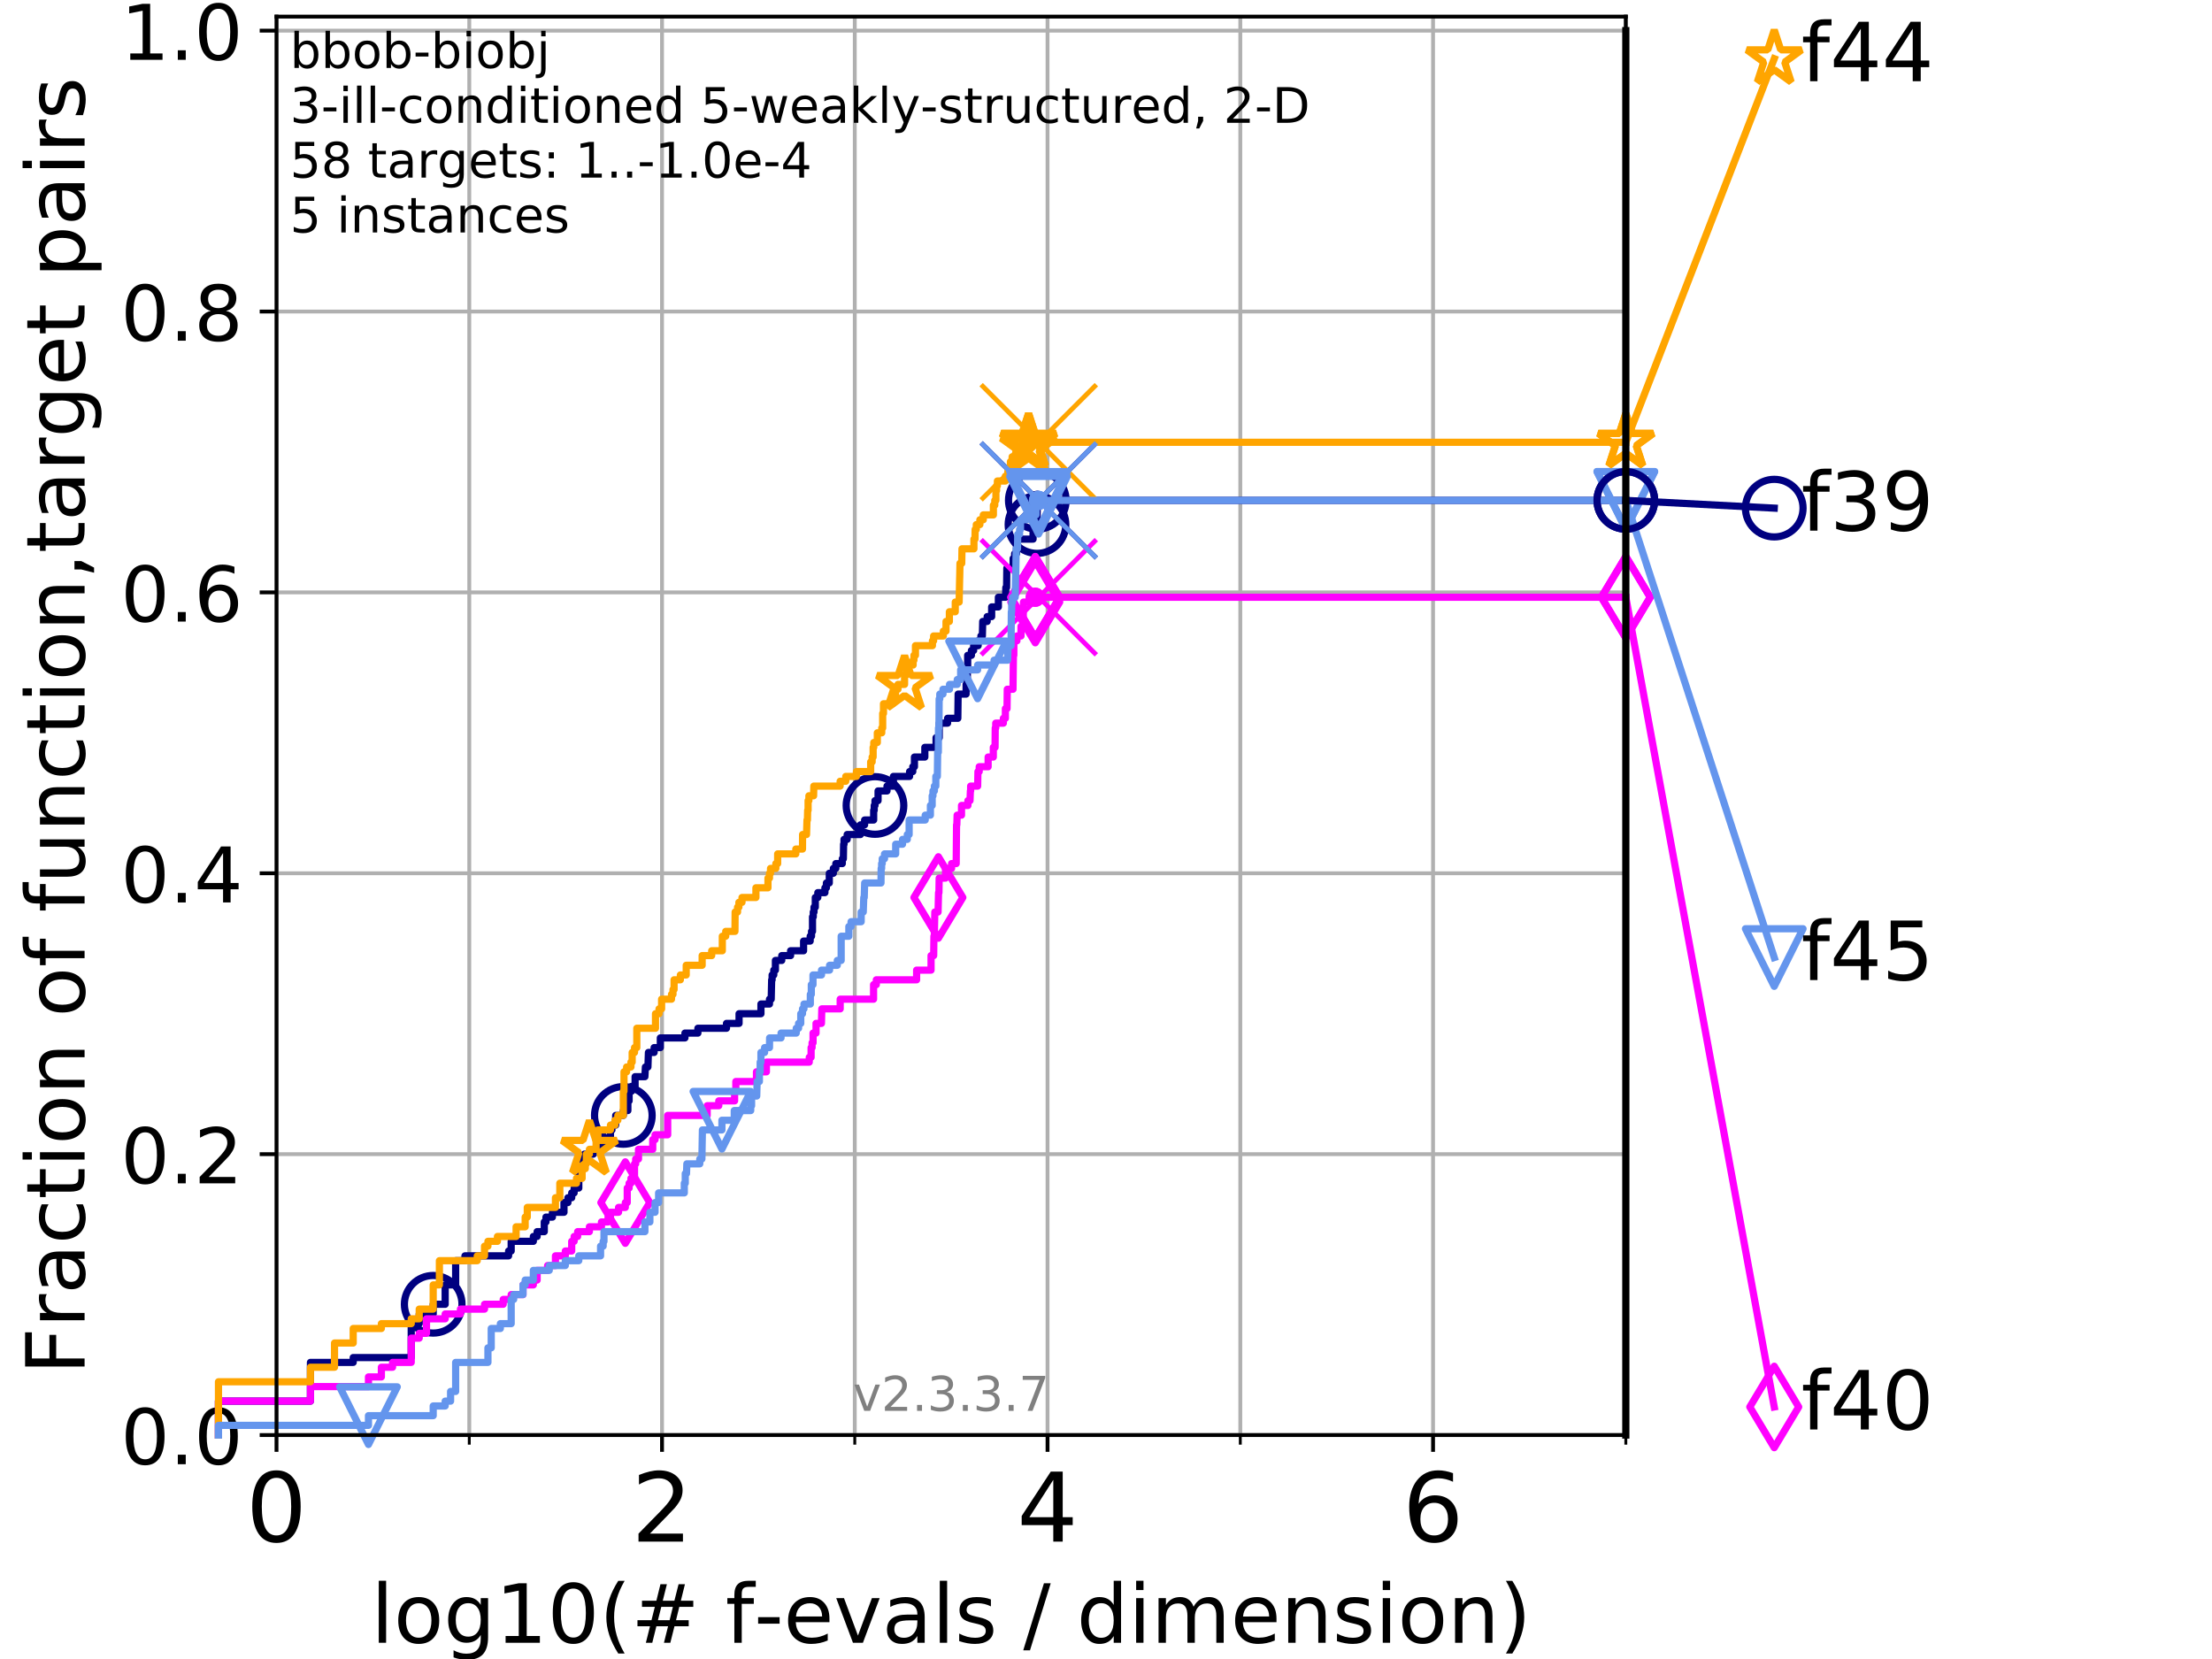 <?xml version="1.0" encoding="utf-8" standalone="no"?>
<!DOCTYPE svg PUBLIC "-//W3C//DTD SVG 1.1//EN"
  "http://www.w3.org/Graphics/SVG/1.1/DTD/svg11.dtd">
<!-- Created with matplotlib (https://matplotlib.org/) -->
<svg height="345.6pt" version="1.1" viewBox="0 0 460.8 345.6" width="460.8pt" xmlns="http://www.w3.org/2000/svg" xmlns:xlink="http://www.w3.org/1999/xlink">
 <defs>
  <style type="text/css">
*{stroke-linecap:butt;stroke-linejoin:round;}
  </style>
 </defs>
 <g id="figure_1">
  <g id="patch_1">
   <path d="M 0 345.6 
L 460.8 345.6 
L 460.8 0 
L 0 0 
z
" style="fill:#ffffff;"/>
  </g>
  <g id="axes_1">
   <g id="patch_2">
    <path d="M 57.6 298.944 
L 338.688 298.944 
L 338.688 3.456 
L 57.6 3.456 
z
" style="fill:#ffffff;"/>
   </g>
   <g id="matplotlib.axis_1">
    <g id="xtick_1">
     <g id="line2d_1">
      <path clip-path="url(#p0458b9ffda)" d="M 57.6 298.944 
L 57.6 3.456 
" style="fill:none;stroke:#b0b0b0;stroke-linecap:square;stroke-width:0.8;"/>
     </g>
     <g id="line2d_2">
      <defs>
       <path d="M 0 0 
L 0 3.5 
" id="m43bcd32ef5" style="stroke:#000000;stroke-width:0.8;"/>
      </defs>
      <g>
       <use style="stroke:#000000;stroke-width:0.8;" x="57.6" xlink:href="#m43bcd32ef5" y="298.944"/>
      </g>
     </g>
     <g id="text_1">
      <!-- 0 -->
      <defs>
       <path d="M 31.781 66.406 
Q 24.172 66.406 20.328 58.906 
Q 16.5 51.422 16.5 36.375 
Q 16.5 21.391 20.328 13.891 
Q 24.172 6.391 31.781 6.391 
Q 39.453 6.391 43.281 13.891 
Q 47.125 21.391 47.125 36.375 
Q 47.125 51.422 43.281 58.906 
Q 39.453 66.406 31.781 66.406 
z
M 31.781 74.219 
Q 44.047 74.219 50.516 64.516 
Q 56.984 54.828 56.984 36.375 
Q 56.984 17.969 50.516 8.266 
Q 44.047 -1.422 31.781 -1.422 
Q 19.531 -1.422 13.062 8.266 
Q 6.594 17.969 6.594 36.375 
Q 6.594 54.828 13.062 64.516 
Q 19.531 74.219 31.781 74.219 
z
" id="DejaVuSans-48"/>
      </defs>
      <g transform="translate(51.237 321.141)scale(0.2 -0.2)">
       <use xlink:href="#DejaVuSans-48"/>
      </g>
     </g>
    </g>
    <g id="xtick_2">
     <g id="line2d_3">
      <path clip-path="url(#p0458b9ffda)" d="M 137.911 298.944 
L 137.911 3.456 
" style="fill:none;stroke:#b0b0b0;stroke-linecap:square;stroke-width:0.8;"/>
     </g>
     <g id="line2d_4">
      <g>
       <use style="stroke:#000000;stroke-width:0.8;" x="137.911" xlink:href="#m43bcd32ef5" y="298.944"/>
      </g>
     </g>
     <g id="text_2">
      <!-- 2 -->
      <defs>
       <path d="M 19.188 8.297 
L 53.609 8.297 
L 53.609 0 
L 7.328 0 
L 7.328 8.297 
Q 12.938 14.109 22.625 23.891 
Q 32.328 33.688 34.812 36.531 
Q 39.547 41.844 41.422 45.531 
Q 43.312 49.219 43.312 52.781 
Q 43.312 58.594 39.234 62.25 
Q 35.156 65.922 28.609 65.922 
Q 23.969 65.922 18.812 64.312 
Q 13.672 62.703 7.812 59.422 
L 7.812 69.391 
Q 13.766 71.781 18.938 73 
Q 24.125 74.219 28.422 74.219 
Q 39.75 74.219 46.484 68.547 
Q 53.219 62.891 53.219 53.422 
Q 53.219 48.922 51.531 44.891 
Q 49.859 40.875 45.406 35.406 
Q 44.188 33.984 37.641 27.219 
Q 31.109 20.453 19.188 8.297 
z
" id="DejaVuSans-50"/>
      </defs>
      <g transform="translate(131.548 321.141)scale(0.2 -0.2)">
       <use xlink:href="#DejaVuSans-50"/>
      </g>
     </g>
    </g>
    <g id="xtick_3">
     <g id="line2d_5">
      <path clip-path="url(#p0458b9ffda)" d="M 218.222 298.944 
L 218.222 3.456 
" style="fill:none;stroke:#b0b0b0;stroke-linecap:square;stroke-width:0.8;"/>
     </g>
     <g id="line2d_6">
      <g>
       <use style="stroke:#000000;stroke-width:0.8;" x="218.222" xlink:href="#m43bcd32ef5" y="298.944"/>
      </g>
     </g>
     <g id="text_3">
      <!-- 4 -->
      <defs>
       <path d="M 37.797 64.312 
L 12.891 25.391 
L 37.797 25.391 
z
M 35.203 72.906 
L 47.609 72.906 
L 47.609 25.391 
L 58.016 25.391 
L 58.016 17.188 
L 47.609 17.188 
L 47.609 0 
L 37.797 0 
L 37.797 17.188 
L 4.891 17.188 
L 4.891 26.703 
z
" id="DejaVuSans-52"/>
      </defs>
      <g transform="translate(211.859 321.141)scale(0.2 -0.2)">
       <use xlink:href="#DejaVuSans-52"/>
      </g>
     </g>
    </g>
    <g id="xtick_4">
     <g id="line2d_7">
      <path clip-path="url(#p0458b9ffda)" d="M 298.533 298.944 
L 298.533 3.456 
" style="fill:none;stroke:#b0b0b0;stroke-linecap:square;stroke-width:0.8;"/>
     </g>
     <g id="line2d_8">
      <g>
       <use style="stroke:#000000;stroke-width:0.8;" x="298.533" xlink:href="#m43bcd32ef5" y="298.944"/>
      </g>
     </g>
     <g id="text_4">
      <!-- 6 -->
      <defs>
       <path d="M 33.016 40.375 
Q 26.375 40.375 22.484 35.828 
Q 18.609 31.297 18.609 23.391 
Q 18.609 15.531 22.484 10.953 
Q 26.375 6.391 33.016 6.391 
Q 39.656 6.391 43.531 10.953 
Q 47.406 15.531 47.406 23.391 
Q 47.406 31.297 43.531 35.828 
Q 39.656 40.375 33.016 40.375 
z
M 52.594 71.297 
L 52.594 62.312 
Q 48.875 64.062 45.094 64.984 
Q 41.312 65.922 37.594 65.922 
Q 27.828 65.922 22.672 59.328 
Q 17.531 52.734 16.797 39.406 
Q 19.672 43.656 24.016 45.922 
Q 28.375 48.188 33.594 48.188 
Q 44.578 48.188 50.953 41.516 
Q 57.328 34.859 57.328 23.391 
Q 57.328 12.156 50.688 5.359 
Q 44.047 -1.422 33.016 -1.422 
Q 20.359 -1.422 13.672 8.266 
Q 6.984 17.969 6.984 36.375 
Q 6.984 53.656 15.188 63.938 
Q 23.391 74.219 37.203 74.219 
Q 40.922 74.219 44.703 73.484 
Q 48.484 72.75 52.594 71.297 
z
" id="DejaVuSans-54"/>
      </defs>
      <g transform="translate(292.17 321.141)scale(0.2 -0.2)">
       <use xlink:href="#DejaVuSans-54"/>
      </g>
     </g>
    </g>
    <g id="xtick_5">
     <g id="line2d_9">
      <path clip-path="url(#p0458b9ffda)" d="M 97.755 298.944 
L 97.755 3.456 
" style="fill:none;stroke:#b0b0b0;stroke-linecap:square;stroke-width:0.8;"/>
     </g>
     <g id="line2d_10">
      <defs>
       <path d="M 0 0 
L 0 2 
" id="m67b0783448" style="stroke:#000000;stroke-width:0.6;"/>
      </defs>
      <g>
       <use style="stroke:#000000;stroke-width:0.6;" x="97.755" xlink:href="#m67b0783448" y="298.944"/>
      </g>
     </g>
    </g>
    <g id="xtick_6">
     <g id="line2d_11">
      <path clip-path="url(#p0458b9ffda)" d="M 178.066 298.944 
L 178.066 3.456 
" style="fill:none;stroke:#b0b0b0;stroke-linecap:square;stroke-width:0.8;"/>
     </g>
     <g id="line2d_12">
      <g>
       <use style="stroke:#000000;stroke-width:0.6;" x="178.066" xlink:href="#m67b0783448" y="298.944"/>
      </g>
     </g>
    </g>
    <g id="xtick_7">
     <g id="line2d_13">
      <path clip-path="url(#p0458b9ffda)" d="M 258.377 298.944 
L 258.377 3.456 
" style="fill:none;stroke:#b0b0b0;stroke-linecap:square;stroke-width:0.8;"/>
     </g>
     <g id="line2d_14">
      <g>
       <use style="stroke:#000000;stroke-width:0.6;" x="258.377" xlink:href="#m67b0783448" y="298.944"/>
      </g>
     </g>
    </g>
    <g id="xtick_8">
     <g id="line2d_15">
      <path clip-path="url(#p0458b9ffda)" d="M 338.688 298.944 
L 338.688 3.456 
" style="fill:none;stroke:#b0b0b0;stroke-linecap:square;stroke-width:0.8;"/>
     </g>
     <g id="line2d_16">
      <g>
       <use style="stroke:#000000;stroke-width:0.6;" x="338.688" xlink:href="#m67b0783448" y="298.944"/>
      </g>
     </g>
    </g>
    <g id="text_5">
     <!-- log10(# f-evals / dimension) -->
     <defs>
      <path d="M 9.422 75.984 
L 18.406 75.984 
L 18.406 0 
L 9.422 0 
z
" id="DejaVuSans-108"/>
      <path d="M 30.609 48.391 
Q 23.391 48.391 19.188 42.75 
Q 14.984 37.109 14.984 27.297 
Q 14.984 17.484 19.156 11.844 
Q 23.344 6.203 30.609 6.203 
Q 37.797 6.203 41.984 11.859 
Q 46.188 17.531 46.188 27.297 
Q 46.188 37.016 41.984 42.703 
Q 37.797 48.391 30.609 48.391 
z
M 30.609 56 
Q 42.328 56 49.016 48.375 
Q 55.719 40.766 55.719 27.297 
Q 55.719 13.875 49.016 6.219 
Q 42.328 -1.422 30.609 -1.422 
Q 18.844 -1.422 12.172 6.219 
Q 5.516 13.875 5.516 27.297 
Q 5.516 40.766 12.172 48.375 
Q 18.844 56 30.609 56 
z
" id="DejaVuSans-111"/>
      <path d="M 45.406 27.984 
Q 45.406 37.75 41.375 43.109 
Q 37.359 48.484 30.078 48.484 
Q 22.859 48.484 18.828 43.109 
Q 14.797 37.75 14.797 27.984 
Q 14.797 18.266 18.828 12.891 
Q 22.859 7.516 30.078 7.516 
Q 37.359 7.516 41.375 12.891 
Q 45.406 18.266 45.406 27.984 
z
M 54.391 6.781 
Q 54.391 -7.172 48.188 -13.984 
Q 42 -20.797 29.203 -20.797 
Q 24.469 -20.797 20.266 -20.094 
Q 16.062 -19.391 12.109 -17.922 
L 12.109 -9.188 
Q 16.062 -11.328 19.922 -12.344 
Q 23.781 -13.375 27.781 -13.375 
Q 36.625 -13.375 41.016 -8.766 
Q 45.406 -4.156 45.406 5.172 
L 45.406 9.625 
Q 42.625 4.781 38.281 2.391 
Q 33.938 0 27.875 0 
Q 17.828 0 11.672 7.656 
Q 5.516 15.328 5.516 27.984 
Q 5.516 40.672 11.672 48.328 
Q 17.828 56 27.875 56 
Q 33.938 56 38.281 53.609 
Q 42.625 51.219 45.406 46.391 
L 45.406 54.688 
L 54.391 54.688 
z
" id="DejaVuSans-103"/>
      <path d="M 12.406 8.297 
L 28.516 8.297 
L 28.516 63.922 
L 10.984 60.406 
L 10.984 69.391 
L 28.422 72.906 
L 38.281 72.906 
L 38.281 8.297 
L 54.391 8.297 
L 54.391 0 
L 12.406 0 
z
" id="DejaVuSans-49"/>
      <path d="M 31 75.875 
Q 24.469 64.656 21.281 53.656 
Q 18.109 42.672 18.109 31.391 
Q 18.109 20.125 21.312 9.062 
Q 24.516 -2 31 -13.188 
L 23.188 -13.188 
Q 15.875 -1.703 12.234 9.375 
Q 8.594 20.453 8.594 31.391 
Q 8.594 42.281 12.203 53.312 
Q 15.828 64.359 23.188 75.875 
z
" id="DejaVuSans-40"/>
      <path d="M 51.125 44 
L 36.922 44 
L 32.812 27.688 
L 47.125 27.688 
z
M 43.797 71.781 
L 38.719 51.516 
L 52.984 51.516 
L 58.109 71.781 
L 65.922 71.781 
L 60.891 51.516 
L 76.125 51.516 
L 76.125 44 
L 58.984 44 
L 54.984 27.688 
L 70.516 27.688 
L 70.516 20.219 
L 53.078 20.219 
L 48 0 
L 40.188 0 
L 45.219 20.219 
L 30.906 20.219 
L 25.875 0 
L 18.016 0 
L 23.094 20.219 
L 7.719 20.219 
L 7.719 27.688 
L 24.906 27.688 
L 29 44 
L 13.281 44 
L 13.281 51.516 
L 30.906 51.516 
L 35.891 71.781 
z
" id="DejaVuSans-35"/>
      <path id="DejaVuSans-32"/>
      <path d="M 37.109 75.984 
L 37.109 68.5 
L 28.516 68.5 
Q 23.688 68.5 21.797 66.547 
Q 19.922 64.594 19.922 59.516 
L 19.922 54.688 
L 34.719 54.688 
L 34.719 47.703 
L 19.922 47.703 
L 19.922 0 
L 10.891 0 
L 10.891 47.703 
L 2.297 47.703 
L 2.297 54.688 
L 10.891 54.688 
L 10.891 58.5 
Q 10.891 67.625 15.141 71.797 
Q 19.391 75.984 28.609 75.984 
z
" id="DejaVuSans-102"/>
      <path d="M 4.891 31.391 
L 31.203 31.391 
L 31.203 23.391 
L 4.891 23.391 
z
" id="DejaVuSans-45"/>
      <path d="M 56.203 29.594 
L 56.203 25.203 
L 14.891 25.203 
Q 15.484 15.922 20.484 11.062 
Q 25.484 6.203 34.422 6.203 
Q 39.594 6.203 44.453 7.469 
Q 49.312 8.734 54.109 11.281 
L 54.109 2.781 
Q 49.266 0.734 44.188 -0.344 
Q 39.109 -1.422 33.891 -1.422 
Q 20.797 -1.422 13.156 6.188 
Q 5.516 13.812 5.516 26.812 
Q 5.516 40.234 12.766 48.109 
Q 20.016 56 32.328 56 
Q 43.359 56 49.781 48.891 
Q 56.203 41.797 56.203 29.594 
z
M 47.219 32.234 
Q 47.125 39.594 43.094 43.984 
Q 39.062 48.391 32.422 48.391 
Q 24.906 48.391 20.391 44.141 
Q 15.875 39.891 15.188 32.172 
z
" id="DejaVuSans-101"/>
      <path d="M 2.984 54.688 
L 12.5 54.688 
L 29.594 8.797 
L 46.688 54.688 
L 56.203 54.688 
L 35.688 0 
L 23.484 0 
z
" id="DejaVuSans-118"/>
      <path d="M 34.281 27.484 
Q 23.391 27.484 19.188 25 
Q 14.984 22.516 14.984 16.5 
Q 14.984 11.719 18.141 8.906 
Q 21.297 6.109 26.703 6.109 
Q 34.188 6.109 38.703 11.406 
Q 43.219 16.703 43.219 25.484 
L 43.219 27.484 
z
M 52.203 31.203 
L 52.203 0 
L 43.219 0 
L 43.219 8.297 
Q 40.141 3.328 35.547 0.953 
Q 30.953 -1.422 24.312 -1.422 
Q 15.922 -1.422 10.953 3.297 
Q 6 8.016 6 15.922 
Q 6 25.141 12.172 29.828 
Q 18.359 34.516 30.609 34.516 
L 43.219 34.516 
L 43.219 35.406 
Q 43.219 41.609 39.141 45 
Q 35.062 48.391 27.688 48.391 
Q 23 48.391 18.547 47.266 
Q 14.109 46.141 10.016 43.891 
L 10.016 52.203 
Q 14.938 54.109 19.578 55.047 
Q 24.219 56 28.609 56 
Q 40.484 56 46.344 49.844 
Q 52.203 43.703 52.203 31.203 
z
" id="DejaVuSans-97"/>
      <path d="M 44.281 53.078 
L 44.281 44.578 
Q 40.484 46.531 36.375 47.5 
Q 32.281 48.484 27.875 48.484 
Q 21.188 48.484 17.844 46.438 
Q 14.5 44.391 14.5 40.281 
Q 14.5 37.156 16.891 35.375 
Q 19.281 33.594 26.516 31.984 
L 29.594 31.297 
Q 39.156 29.25 43.188 25.516 
Q 47.219 21.781 47.219 15.094 
Q 47.219 7.469 41.188 3.016 
Q 35.156 -1.422 24.609 -1.422 
Q 20.219 -1.422 15.453 -0.562 
Q 10.688 0.297 5.422 2 
L 5.422 11.281 
Q 10.406 8.688 15.234 7.391 
Q 20.062 6.109 24.812 6.109 
Q 31.156 6.109 34.562 8.281 
Q 37.984 10.453 37.984 14.406 
Q 37.984 18.062 35.516 20.016 
Q 33.062 21.969 24.703 23.781 
L 21.578 24.516 
Q 13.234 26.266 9.516 29.906 
Q 5.812 33.547 5.812 39.891 
Q 5.812 47.609 11.281 51.797 
Q 16.75 56 26.812 56 
Q 31.781 56 36.172 55.266 
Q 40.578 54.547 44.281 53.078 
z
" id="DejaVuSans-115"/>
      <path d="M 25.391 72.906 
L 33.688 72.906 
L 8.297 -9.281 
L 0 -9.281 
z
" id="DejaVuSans-47"/>
      <path d="M 45.406 46.391 
L 45.406 75.984 
L 54.391 75.984 
L 54.391 0 
L 45.406 0 
L 45.406 8.203 
Q 42.578 3.328 38.25 0.953 
Q 33.938 -1.422 27.875 -1.422 
Q 17.969 -1.422 11.734 6.484 
Q 5.516 14.406 5.516 27.297 
Q 5.516 40.188 11.734 48.094 
Q 17.969 56 27.875 56 
Q 33.938 56 38.25 53.625 
Q 42.578 51.266 45.406 46.391 
z
M 14.797 27.297 
Q 14.797 17.391 18.875 11.75 
Q 22.953 6.109 30.078 6.109 
Q 37.203 6.109 41.297 11.75 
Q 45.406 17.391 45.406 27.297 
Q 45.406 37.203 41.297 42.844 
Q 37.203 48.484 30.078 48.484 
Q 22.953 48.484 18.875 42.844 
Q 14.797 37.203 14.797 27.297 
z
" id="DejaVuSans-100"/>
      <path d="M 9.422 54.688 
L 18.406 54.688 
L 18.406 0 
L 9.422 0 
z
M 9.422 75.984 
L 18.406 75.984 
L 18.406 64.594 
L 9.422 64.594 
z
" id="DejaVuSans-105"/>
      <path d="M 52 44.188 
Q 55.375 50.25 60.062 53.125 
Q 64.75 56 71.094 56 
Q 79.641 56 84.281 50.016 
Q 88.922 44.047 88.922 33.016 
L 88.922 0 
L 79.891 0 
L 79.891 32.719 
Q 79.891 40.578 77.094 44.375 
Q 74.312 48.188 68.609 48.188 
Q 61.625 48.188 57.562 43.547 
Q 53.516 38.922 53.516 30.906 
L 53.516 0 
L 44.484 0 
L 44.484 32.719 
Q 44.484 40.625 41.703 44.406 
Q 38.922 48.188 33.109 48.188 
Q 26.219 48.188 22.156 43.531 
Q 18.109 38.875 18.109 30.906 
L 18.109 0 
L 9.078 0 
L 9.078 54.688 
L 18.109 54.688 
L 18.109 46.188 
Q 21.188 51.219 25.484 53.609 
Q 29.781 56 35.688 56 
Q 41.656 56 45.828 52.969 
Q 50 49.953 52 44.188 
z
" id="DejaVuSans-109"/>
      <path d="M 54.891 33.016 
L 54.891 0 
L 45.906 0 
L 45.906 32.719 
Q 45.906 40.484 42.875 44.328 
Q 39.844 48.188 33.797 48.188 
Q 26.516 48.188 22.312 43.547 
Q 18.109 38.922 18.109 30.906 
L 18.109 0 
L 9.078 0 
L 9.078 54.688 
L 18.109 54.688 
L 18.109 46.188 
Q 21.344 51.125 25.703 53.562 
Q 30.078 56 35.797 56 
Q 45.219 56 50.047 50.172 
Q 54.891 44.344 54.891 33.016 
z
" id="DejaVuSans-110"/>
      <path d="M 8.016 75.875 
L 15.828 75.875 
Q 23.141 64.359 26.781 53.312 
Q 30.422 42.281 30.422 31.391 
Q 30.422 20.453 26.781 9.375 
Q 23.141 -1.703 15.828 -13.188 
L 8.016 -13.188 
Q 14.5 -2 17.703 9.062 
Q 20.906 20.125 20.906 31.391 
Q 20.906 42.672 17.703 53.656 
Q 14.5 64.656 8.016 75.875 
z
" id="DejaVuSans-41"/>
     </defs>
     <g transform="translate(77.303 342.218)scale(0.17 -0.17)">
      <use xlink:href="#DejaVuSans-108"/>
      <use x="27.783" xlink:href="#DejaVuSans-111"/>
      <use x="88.965" xlink:href="#DejaVuSans-103"/>
      <use x="152.441" xlink:href="#DejaVuSans-49"/>
      <use x="216.064" xlink:href="#DejaVuSans-48"/>
      <use x="279.688" xlink:href="#DejaVuSans-40"/>
      <use x="318.701" xlink:href="#DejaVuSans-35"/>
      <use x="402.49" xlink:href="#DejaVuSans-32"/>
      <use x="434.277" xlink:href="#DejaVuSans-102"/>
      <use x="469.404" xlink:href="#DejaVuSans-45"/>
      <use x="505.488" xlink:href="#DejaVuSans-101"/>
      <use x="567.012" xlink:href="#DejaVuSans-118"/>
      <use x="626.191" xlink:href="#DejaVuSans-97"/>
      <use x="687.471" xlink:href="#DejaVuSans-108"/>
      <use x="715.254" xlink:href="#DejaVuSans-115"/>
      <use x="767.354" xlink:href="#DejaVuSans-32"/>
      <use x="799.141" xlink:href="#DejaVuSans-47"/>
      <use x="832.832" xlink:href="#DejaVuSans-32"/>
      <use x="864.619" xlink:href="#DejaVuSans-100"/>
      <use x="928.096" xlink:href="#DejaVuSans-105"/>
      <use x="955.879" xlink:href="#DejaVuSans-109"/>
      <use x="1053.291" xlink:href="#DejaVuSans-101"/>
      <use x="1114.814" xlink:href="#DejaVuSans-110"/>
      <use x="1178.193" xlink:href="#DejaVuSans-115"/>
      <use x="1230.293" xlink:href="#DejaVuSans-105"/>
      <use x="1258.076" xlink:href="#DejaVuSans-111"/>
      <use x="1319.258" xlink:href="#DejaVuSans-110"/>
      <use x="1382.637" xlink:href="#DejaVuSans-41"/>
     </g>
    </g>
   </g>
   <g id="matplotlib.axis_2">
    <g id="ytick_1">
     <g id="line2d_17">
      <path clip-path="url(#p0458b9ffda)" d="M 57.6 298.944 
L 338.688 298.944 
" style="fill:none;stroke:#b0b0b0;stroke-linecap:square;stroke-width:0.8;"/>
     </g>
     <g id="line2d_18">
      <defs>
       <path d="M 0 0 
L -3.5 0 
" id="m8984cd9e69" style="stroke:#000000;stroke-width:0.8;"/>
      </defs>
      <g>
       <use style="stroke:#000000;stroke-width:0.8;" x="57.6" xlink:href="#m8984cd9e69" y="298.944"/>
      </g>
     </g>
     <g id="text_6">
      <!-- 0.0 -->
      <defs>
       <path d="M 10.688 12.406 
L 21 12.406 
L 21 0 
L 10.688 0 
z
" id="DejaVuSans-46"/>
      </defs>
      <g transform="translate(25.155 305.023)scale(0.16 -0.16)">
       <use xlink:href="#DejaVuSans-48"/>
       <use x="63.623" xlink:href="#DejaVuSans-46"/>
       <use x="95.41" xlink:href="#DejaVuSans-48"/>
      </g>
     </g>
    </g>
    <g id="ytick_2">
     <g id="line2d_19">
      <path clip-path="url(#p0458b9ffda)" d="M 57.6 240.432 
L 338.688 240.432 
" style="fill:none;stroke:#b0b0b0;stroke-linecap:square;stroke-width:0.8;"/>
     </g>
     <g id="line2d_20">
      <g>
       <use style="stroke:#000000;stroke-width:0.8;" x="57.6" xlink:href="#m8984cd9e69" y="240.432"/>
      </g>
     </g>
     <g id="text_7">
      <!-- 0.2 -->
      <g transform="translate(25.155 246.51)scale(0.16 -0.16)">
       <use xlink:href="#DejaVuSans-48"/>
       <use x="63.623" xlink:href="#DejaVuSans-46"/>
       <use x="95.41" xlink:href="#DejaVuSans-50"/>
      </g>
     </g>
    </g>
    <g id="ytick_3">
     <g id="line2d_21">
      <path clip-path="url(#p0458b9ffda)" d="M 57.6 181.919 
L 338.688 181.919 
" style="fill:none;stroke:#b0b0b0;stroke-linecap:square;stroke-width:0.8;"/>
     </g>
     <g id="line2d_22">
      <g>
       <use style="stroke:#000000;stroke-width:0.8;" x="57.6" xlink:href="#m8984cd9e69" y="181.919"/>
      </g>
     </g>
     <g id="text_8">
      <!-- 0.4 -->
      <g transform="translate(25.155 187.998)scale(0.16 -0.16)">
       <use xlink:href="#DejaVuSans-48"/>
       <use x="63.623" xlink:href="#DejaVuSans-46"/>
       <use x="95.41" xlink:href="#DejaVuSans-52"/>
      </g>
     </g>
    </g>
    <g id="ytick_4">
     <g id="line2d_23">
      <path clip-path="url(#p0458b9ffda)" d="M 57.6 123.407 
L 338.688 123.407 
" style="fill:none;stroke:#b0b0b0;stroke-linecap:square;stroke-width:0.8;"/>
     </g>
     <g id="line2d_24">
      <g>
       <use style="stroke:#000000;stroke-width:0.8;" x="57.6" xlink:href="#m8984cd9e69" y="123.407"/>
      </g>
     </g>
     <g id="text_9">
      <!-- 0.6 -->
      <g transform="translate(25.155 129.485)scale(0.16 -0.16)">
       <use xlink:href="#DejaVuSans-48"/>
       <use x="63.623" xlink:href="#DejaVuSans-46"/>
       <use x="95.41" xlink:href="#DejaVuSans-54"/>
      </g>
     </g>
    </g>
    <g id="ytick_5">
     <g id="line2d_25">
      <path clip-path="url(#p0458b9ffda)" d="M 57.6 64.894 
L 338.688 64.894 
" style="fill:none;stroke:#b0b0b0;stroke-linecap:square;stroke-width:0.8;"/>
     </g>
     <g id="line2d_26">
      <g>
       <use style="stroke:#000000;stroke-width:0.8;" x="57.6" xlink:href="#m8984cd9e69" y="64.894"/>
      </g>
     </g>
     <g id="text_10">
      <!-- 0.8 -->
      <defs>
       <path d="M 31.781 34.625 
Q 24.75 34.625 20.719 30.859 
Q 16.703 27.094 16.703 20.516 
Q 16.703 13.922 20.719 10.156 
Q 24.75 6.391 31.781 6.391 
Q 38.812 6.391 42.859 10.172 
Q 46.922 13.969 46.922 20.516 
Q 46.922 27.094 42.891 30.859 
Q 38.875 34.625 31.781 34.625 
z
M 21.922 38.812 
Q 15.578 40.375 12.031 44.719 
Q 8.5 49.078 8.5 55.328 
Q 8.5 64.062 14.719 69.141 
Q 20.953 74.219 31.781 74.219 
Q 42.672 74.219 48.875 69.141 
Q 55.078 64.062 55.078 55.328 
Q 55.078 49.078 51.531 44.719 
Q 48 40.375 41.703 38.812 
Q 48.828 37.156 52.797 32.312 
Q 56.781 27.484 56.781 20.516 
Q 56.781 9.906 50.312 4.234 
Q 43.844 -1.422 31.781 -1.422 
Q 19.734 -1.422 13.25 4.234 
Q 6.781 9.906 6.781 20.516 
Q 6.781 27.484 10.781 32.312 
Q 14.797 37.156 21.922 38.812 
z
M 18.312 54.391 
Q 18.312 48.734 21.844 45.562 
Q 25.391 42.391 31.781 42.391 
Q 38.141 42.391 41.719 45.562 
Q 45.312 48.734 45.312 54.391 
Q 45.312 60.062 41.719 63.234 
Q 38.141 66.406 31.781 66.406 
Q 25.391 66.406 21.844 63.234 
Q 18.312 60.062 18.312 54.391 
z
" id="DejaVuSans-56"/>
      </defs>
      <g transform="translate(25.155 70.973)scale(0.16 -0.16)">
       <use xlink:href="#DejaVuSans-48"/>
       <use x="63.623" xlink:href="#DejaVuSans-46"/>
       <use x="95.41" xlink:href="#DejaVuSans-56"/>
      </g>
     </g>
    </g>
    <g id="ytick_6">
     <g id="line2d_27">
      <path clip-path="url(#p0458b9ffda)" d="M 57.6 6.382 
L 338.688 6.382 
" style="fill:none;stroke:#b0b0b0;stroke-linecap:square;stroke-width:0.8;"/>
     </g>
     <g id="line2d_28">
      <g>
       <use style="stroke:#000000;stroke-width:0.8;" x="57.6" xlink:href="#m8984cd9e69" y="6.382"/>
      </g>
     </g>
     <g id="text_11">
      <!-- 1.0 -->
      <g transform="translate(25.155 12.46)scale(0.16 -0.16)">
       <use xlink:href="#DejaVuSans-49"/>
       <use x="63.623" xlink:href="#DejaVuSans-46"/>
       <use x="95.41" xlink:href="#DejaVuSans-48"/>
      </g>
     </g>
    </g>
    <g id="text_12">
     <!-- Fraction of function,target pairs -->
     <defs>
      <path d="M 9.812 72.906 
L 51.703 72.906 
L 51.703 64.594 
L 19.672 64.594 
L 19.672 43.109 
L 48.578 43.109 
L 48.578 34.812 
L 19.672 34.812 
L 19.672 0 
L 9.812 0 
z
" id="DejaVuSans-70"/>
      <path d="M 41.109 46.297 
Q 39.594 47.172 37.812 47.578 
Q 36.031 48 33.891 48 
Q 26.266 48 22.188 43.047 
Q 18.109 38.094 18.109 28.812 
L 18.109 0 
L 9.078 0 
L 9.078 54.688 
L 18.109 54.688 
L 18.109 46.188 
Q 20.953 51.172 25.484 53.578 
Q 30.031 56 36.531 56 
Q 37.453 56 38.578 55.875 
Q 39.703 55.766 41.062 55.516 
z
" id="DejaVuSans-114"/>
      <path d="M 48.781 52.594 
L 48.781 44.188 
Q 44.969 46.297 41.141 47.344 
Q 37.312 48.391 33.406 48.391 
Q 24.656 48.391 19.812 42.844 
Q 14.984 37.312 14.984 27.297 
Q 14.984 17.281 19.812 11.734 
Q 24.656 6.203 33.406 6.203 
Q 37.312 6.203 41.141 7.25 
Q 44.969 8.297 48.781 10.406 
L 48.781 2.094 
Q 45.016 0.344 40.984 -0.531 
Q 36.969 -1.422 32.422 -1.422 
Q 20.062 -1.422 12.781 6.344 
Q 5.516 14.109 5.516 27.297 
Q 5.516 40.672 12.859 48.328 
Q 20.219 56 33.016 56 
Q 37.156 56 41.109 55.141 
Q 45.062 54.297 48.781 52.594 
z
" id="DejaVuSans-99"/>
      <path d="M 18.312 70.219 
L 18.312 54.688 
L 36.812 54.688 
L 36.812 47.703 
L 18.312 47.703 
L 18.312 18.016 
Q 18.312 11.328 20.141 9.422 
Q 21.969 7.516 27.594 7.516 
L 36.812 7.516 
L 36.812 0 
L 27.594 0 
Q 17.188 0 13.234 3.875 
Q 9.281 7.766 9.281 18.016 
L 9.281 47.703 
L 2.688 47.703 
L 2.688 54.688 
L 9.281 54.688 
L 9.281 70.219 
z
" id="DejaVuSans-116"/>
      <path d="M 8.5 21.578 
L 8.5 54.688 
L 17.484 54.688 
L 17.484 21.922 
Q 17.484 14.156 20.5 10.266 
Q 23.531 6.391 29.594 6.391 
Q 36.859 6.391 41.078 11.031 
Q 45.312 15.672 45.312 23.688 
L 45.312 54.688 
L 54.297 54.688 
L 54.297 0 
L 45.312 0 
L 45.312 8.406 
Q 42.047 3.422 37.719 1 
Q 33.406 -1.422 27.688 -1.422 
Q 18.266 -1.422 13.375 4.438 
Q 8.5 10.297 8.5 21.578 
z
M 31.109 56 
z
" id="DejaVuSans-117"/>
      <path d="M 11.719 12.406 
L 22.016 12.406 
L 22.016 4 
L 14.016 -11.625 
L 7.719 -11.625 
L 11.719 4 
z
" id="DejaVuSans-44"/>
      <path d="M 18.109 8.203 
L 18.109 -20.797 
L 9.078 -20.797 
L 9.078 54.688 
L 18.109 54.688 
L 18.109 46.391 
Q 20.953 51.266 25.266 53.625 
Q 29.594 56 35.594 56 
Q 45.562 56 51.781 48.094 
Q 58.016 40.188 58.016 27.297 
Q 58.016 14.406 51.781 6.484 
Q 45.562 -1.422 35.594 -1.422 
Q 29.594 -1.422 25.266 0.953 
Q 20.953 3.328 18.109 8.203 
z
M 48.688 27.297 
Q 48.688 37.203 44.609 42.844 
Q 40.531 48.484 33.406 48.484 
Q 26.266 48.484 22.188 42.844 
Q 18.109 37.203 18.109 27.297 
Q 18.109 17.391 22.188 11.75 
Q 26.266 6.109 33.406 6.109 
Q 40.531 6.109 44.609 11.75 
Q 48.688 17.391 48.688 27.297 
z
" id="DejaVuSans-112"/>
     </defs>
     <g transform="translate(17.62 286.339)rotate(-90)scale(0.17 -0.17)">
      <use xlink:href="#DejaVuSans-70"/>
      <use x="57.41" xlink:href="#DejaVuSans-114"/>
      <use x="98.523" xlink:href="#DejaVuSans-97"/>
      <use x="159.803" xlink:href="#DejaVuSans-99"/>
      <use x="214.783" xlink:href="#DejaVuSans-116"/>
      <use x="253.992" xlink:href="#DejaVuSans-105"/>
      <use x="281.775" xlink:href="#DejaVuSans-111"/>
      <use x="342.957" xlink:href="#DejaVuSans-110"/>
      <use x="406.336" xlink:href="#DejaVuSans-32"/>
      <use x="438.123" xlink:href="#DejaVuSans-111"/>
      <use x="499.305" xlink:href="#DejaVuSans-102"/>
      <use x="534.51" xlink:href="#DejaVuSans-32"/>
      <use x="566.297" xlink:href="#DejaVuSans-102"/>
      <use x="601.502" xlink:href="#DejaVuSans-117"/>
      <use x="664.881" xlink:href="#DejaVuSans-110"/>
      <use x="728.26" xlink:href="#DejaVuSans-99"/>
      <use x="783.24" xlink:href="#DejaVuSans-116"/>
      <use x="822.449" xlink:href="#DejaVuSans-105"/>
      <use x="850.232" xlink:href="#DejaVuSans-111"/>
      <use x="911.414" xlink:href="#DejaVuSans-110"/>
      <use x="974.793" xlink:href="#DejaVuSans-44"/>
      <use x="1006.58" xlink:href="#DejaVuSans-116"/>
      <use x="1045.789" xlink:href="#DejaVuSans-97"/>
      <use x="1107.068" xlink:href="#DejaVuSans-114"/>
      <use x="1148.166" xlink:href="#DejaVuSans-103"/>
      <use x="1211.643" xlink:href="#DejaVuSans-101"/>
      <use x="1273.166" xlink:href="#DejaVuSans-116"/>
      <use x="1312.375" xlink:href="#DejaVuSans-32"/>
      <use x="1344.162" xlink:href="#DejaVuSans-112"/>
      <use x="1407.639" xlink:href="#DejaVuSans-97"/>
      <use x="1468.918" xlink:href="#DejaVuSans-105"/>
      <use x="1496.701" xlink:href="#DejaVuSans-114"/>
      <use x="1537.814" xlink:href="#DejaVuSans-115"/>
     </g>
    </g>
   </g>
   <g id="line2d_29">
    <defs>
     <path d="M 0 1.5 
C 0.398 1.5 0.779 1.342 1.061 1.061 
C 1.342 0.779 1.5 0.398 1.5 0 
C 1.5 -0.398 1.342 -0.779 1.061 -1.061 
C 0.779 -1.342 0.398 -1.5 0 -1.5 
C -0.398 -1.5 -0.779 -1.342 -1.061 -1.061 
C -1.342 -0.779 -1.5 -0.398 -1.5 0 
C -1.5 0.398 -1.342 0.779 -1.061 1.061 
C -0.779 1.342 -0.398 1.5 0 1.5 
z
" id="m90a905a719" style="stroke:#000080;"/>
    </defs>
    <g>
     <use style="fill:#000080;stroke:#000080;" x="216.092" xlink:href="#m90a905a719" y="104.239"/>
     <use style="fill:#000080;stroke:#000080;" x="216.092" xlink:href="#m90a905a719" y="104.239"/>
    </g>
   </g>
   <g id="line2d_30">
    <path d="M 45.512 298.944 
L 45.512 291.882 
L 64.671 291.882 
L 64.671 283.811 
L 73.579 283.811 
L 73.579 282.803 
L 85.667 282.803 
L 85.667 275.741 
L 87.33 275.741 
L 87.33 273.723 
L 90.243 273.723 
L 90.243 271.705 
L 92.738 271.705 
L 92.738 267.67 
L 94.921 267.67 
L 94.921 262.626 
L 96.861 262.626 
L 96.861 261.617 
L 105.952 261.617 
L 105.952 260.608 
L 106.489 260.608 
L 106.489 258.591 
L 111.105 258.591 
L 111.105 257.582 
L 111.897 257.582 
L 111.897 256.573 
L 113.383 256.573 
L 113.383 254.555 
L 113.735 254.555 
L 113.735 253.546 
L 115.077 253.546 
L 115.077 252.538 
L 117.486 252.538 
L 117.486 250.52 
L 118.31 250.52 
L 118.31 249.511 
L 119.097 249.511 
L 119.097 248.502 
L 119.603 248.502 
L 119.603 247.493 
L 120.572 247.493 
L 120.572 243.458 
L 121.49 243.458 
L 121.49 241.44 
L 121.712 241.44 
L 121.712 240.432 
L 123.594 240.432 
L 123.594 239.423 
L 125.111 239.423 
L 125.111 238.414 
L 125.996 238.414 
L 125.996 237.405 
L 127.165 237.405 
L 127.165 235.387 
L 127.485 235.387 
L 127.485 234.379 
L 128.26 234.379 
L 128.26 232.361 
L 129.853 232.361 
L 129.853 231.352 
L 130.796 231.352 
L 130.796 229.334 
L 131.056 229.334 
L 131.056 227.317 
L 131.566 227.317 
L 131.566 226.308 
L 132.303 226.308 
L 132.303 224.29 
L 134.343 224.29 
L 134.45 222.272 
L 134.974 222.272 
L 135.077 219.246 
L 136.266 219.246 
L 136.266 218.237 
L 137.559 218.237 
L 137.559 216.219 
L 142.686 216.219 
L 142.686 215.211 
L 145.384 215.211 
L 145.384 214.202 
L 151.341 214.202 
L 151.341 213.193 
L 153.96 213.193 
L 153.96 211.175 
L 158.519 211.175 
L 158.519 209.158 
L 160.298 209.158 
L 160.298 208.149 
L 160.656 208.149 
L 160.751 204.113 
L 160.845 204.113 
L 160.845 203.105 
L 161.192 203.105 
L 161.192 202.096 
L 161.533 202.096 
L 161.533 200.078 
L 162.854 200.078 
L 162.854 199.069 
L 164.694 199.069 
L 164.694 198.06 
L 167.401 198.06 
L 167.401 196.043 
L 168.776 196.043 
L 168.776 195.034 
L 169.056 195.034 
L 169.056 194.025 
L 169.259 194.025 
L 169.259 190.999 
L 169.418 190.999 
L 169.418 189.99 
L 169.574 189.99 
L 169.574 188.981 
L 169.842 188.981 
L 169.842 186.963 
L 170.365 186.963 
L 170.365 185.954 
L 171.846 185.954 
L 171.846 184.946 
L 172.155 184.946 
L 172.155 183.937 
L 172.756 183.937 
L 172.756 181.919 
L 173.599 181.919 
L 173.599 180.91 
L 174.12 180.91 
L 174.12 179.901 
L 175.466 179.901 
L 175.466 178.893 
L 175.688 178.893 
L 175.738 175.866 
L 175.827 175.866 
L 175.827 174.857 
L 176.479 174.857 
L 176.479 173.848 
L 179.246 173.848 
L 179.246 171.831 
L 180.113 171.831 
L 180.113 170.822 
L 182 170.822 
L 182 168.804 
L 182.117 168.804 
L 182.117 167.795 
L 182.276 167.795 
L 182.276 166.787 
L 182.915 166.787 
L 182.915 164.769 
L 184.779 164.769 
L 184.779 163.76 
L 186.11 163.76 
L 186.11 161.742 
L 189.483 161.742 
L 189.483 160.733 
L 190.146 160.733 
L 190.146 159.725 
L 190.495 159.725 
L 190.495 157.707 
L 192.66 157.707 
L 192.66 155.689 
L 194.999 155.689 
L 194.999 153.672 
L 195.66 153.672 
L 195.66 150.645 
L 197.399 150.645 
L 197.399 149.636 
L 199.533 149.636 
L 199.597 144.592 
L 201.256 144.592 
L 201.256 142.574 
L 201.473 142.574 
L 201.549 139.548 
L 201.585 139.548 
L 201.585 136.521 
L 202.36 136.521 
L 202.36 135.513 
L 202.825 135.513 
L 202.825 134.504 
L 203.769 134.504 
L 203.769 133.495 
L 204.339 133.495 
L 204.339 132.486 
L 204.645 132.486 
L 204.717 129.46 
L 205.647 129.46 
L 205.647 128.451 
L 206.58 128.451 
L 206.58 126.433 
L 207.98 126.433 
L 207.98 124.415 
L 209.475 124.415 
L 209.534 122.398 
L 209.694 122.398 
L 209.74 118.362 
L 211.053 118.362 
L 211.053 116.345 
L 211.371 116.345 
L 211.371 115.336 
L 211.751 115.336 
L 211.751 113.318 
L 211.943 113.318 
L 211.943 112.309 
L 215.208 112.309 
L 215.208 110.292 
L 216.024 110.292 
L 216.092 104.239 
L 338.688 104.239 
L 338.688 104.239 
" style="fill:none;stroke:#000080;stroke-linecap:square;stroke-width:1.5;"/>
   </g>
   <g id="line2d_31">
    <defs>
     <path d="M 0 6 
C 1.591 6 3.117 5.368 4.243 4.243 
C 5.368 3.117 6 1.591 6 0 
C 6 -1.591 5.368 -3.117 4.243 -4.243 
C 3.117 -5.368 1.591 -6 0 -6 
C -1.591 -6 -3.117 -5.368 -4.243 -4.243 
C -5.368 -3.117 -6 -1.591 -6 0 
C -6 1.591 -5.368 3.117 -4.243 4.243 
C -3.117 5.368 -1.591 6 0 6 
z
" id="mac9b2b767e" style="stroke:#000080;stroke-width:1.5;"/>
    </defs>
    <g>
     <use style="fill-opacity:0;stroke:#000080;stroke-width:1.5;" x="90.243" xlink:href="#mac9b2b767e" y="271.705"/>
     <use style="fill-opacity:0;stroke:#000080;stroke-width:1.5;" x="129.853" xlink:href="#mac9b2b767e" y="232.361"/>
     <use style="fill-opacity:0;stroke:#000080;stroke-width:1.5;" x="182.276" xlink:href="#mac9b2b767e" y="167.795"/>
     <use style="fill-opacity:0;stroke:#000080;stroke-width:1.5;" x="216.024" xlink:href="#mac9b2b767e" y="109.283"/>
     <use style="fill-opacity:0;stroke:#000080;stroke-width:1.5;" x="216.092" xlink:href="#mac9b2b767e" y="104.239"/>
     <use style="fill-opacity:0;stroke:#000080;stroke-width:1.5;" x="338.688" xlink:href="#mac9b2b767e" y="104.239"/>
    </g>
   </g>
   <g id="line2d_32">
    <path style="fill:none;stroke:#000080;stroke-linecap:square;stroke-width:1.5;"/>
    <g/>
   </g>
   <g id="line2d_33">
    <path clip-path="url(#p0458b9ffda)" d="M 216.388 104.239 
" style="fill:none;stroke:#000080;stroke-linecap:square;stroke-width:1.5;"/>
    <defs>
     <path d="M -12 12 
L 12 -12 
M -12 -12 
L 12 12 
" id="m428b89f2a8" style="stroke:#000080;"/>
    </defs>
    <g clip-path="url(#p0458b9ffda)">
     <use style="fill:#000080;stroke:#000080;" x="216.388" xlink:href="#m428b89f2a8" y="104.239"/>
    </g>
   </g>
   <g id="line2d_34">
    <defs>
     <path d="M 0 1.5 
C 0.398 1.5 0.779 1.342 1.061 1.061 
C 1.342 0.779 1.5 0.398 1.5 0 
C 1.5 -0.398 1.342 -0.779 1.061 -1.061 
C 0.779 -1.342 0.398 -1.5 0 -1.5 
C -0.398 -1.5 -0.779 -1.342 -1.061 -1.061 
C -1.342 -0.779 -1.5 -0.398 -1.5 0 
C -1.5 0.398 -1.342 0.779 -1.061 1.061 
C -0.779 1.342 -0.398 1.5 0 1.5 
z
" id="m53197f9887" style="stroke:#ff00ff;"/>
    </defs>
    <g>
     <use style="fill:#ff00ff;stroke:#ff00ff;" x="215.665" xlink:href="#m53197f9887" y="124.415"/>
     <use style="fill:#ff00ff;stroke:#ff00ff;" x="215.665" xlink:href="#m53197f9887" y="124.415"/>
    </g>
   </g>
   <g id="line2d_35">
    <path d="M 45.512 298.944 
L 45.512 291.882 
L 64.671 291.882 
L 64.671 288.856 
L 76.759 288.856 
L 76.759 286.838 
L 79.447 286.838 
L 79.447 284.82 
L 81.776 284.82 
L 81.776 283.811 
L 85.667 283.811 
L 85.667 278.767 
L 87.33 278.767 
L 87.33 277.758 
L 88.847 277.758 
L 88.847 274.732 
L 92.738 274.732 
L 92.738 273.723 
L 95.918 273.723 
L 95.918 272.714 
L 100.935 272.714 
L 100.935 271.705 
L 104.826 271.705 
L 104.826 270.697 
L 106.489 270.697 
L 106.489 269.688 
L 108.949 269.688 
L 108.949 267.67 
L 111.105 267.67 
L 111.105 266.661 
L 111.897 266.661 
L 111.897 264.644 
L 114.08 264.644 
L 114.08 263.635 
L 115.711 263.635 
L 115.711 261.617 
L 117.765 261.617 
L 117.765 260.608 
L 119.097 260.608 
L 119.097 258.591 
L 119.603 258.591 
L 119.603 257.582 
L 120.335 257.582 
L 120.335 256.573 
L 122.782 256.573 
L 122.782 255.564 
L 125.292 255.564 
L 125.292 254.555 
L 126.674 254.555 
L 126.674 253.546 
L 127.165 253.546 
L 127.165 252.538 
L 128.856 252.538 
L 128.856 251.529 
L 130.264 251.529 
L 130.264 250.52 
L 130.665 250.52 
L 130.665 247.493 
L 131.056 247.493 
L 131.056 246.485 
L 131.44 246.485 
L 131.44 245.476 
L 132.182 245.476 
L 132.182 242.449 
L 132.423 242.449 
L 132.423 241.44 
L 133.01 241.44 
L 133.01 239.423 
L 135.976 239.423 
L 135.976 237.405 
L 136.457 237.405 
L 136.457 236.396 
L 139.091 236.396 
L 139.091 232.361 
L 147.318 232.361 
L 147.318 230.343 
L 149.735 230.343 
L 149.735 229.334 
L 153.032 229.334 
L 153.032 227.317 
L 153.287 227.317 
L 153.287 225.299 
L 157.585 225.299 
L 157.585 223.281 
L 159.658 223.281 
L 159.658 221.264 
L 168.582 221.264 
L 168.582 220.255 
L 168.968 220.255 
L 168.968 218.237 
L 169.172 218.237 
L 169.172 217.228 
L 169.374 217.228 
L 169.374 215.211 
L 169.995 215.211 
L 169.995 213.193 
L 171.121 213.193 
L 171.199 210.166 
L 175.026 210.166 
L 175.026 208.149 
L 181.979 208.149 
L 181.979 205.122 
L 182.554 205.122 
L 182.554 204.113 
L 190.947 204.113 
L 190.947 202.096 
L 193.955 202.096 
L 193.955 199.069 
L 194.504 199.069 
L 194.554 195.034 
L 194.636 195.034 
L 194.74 189.99 
L 195.417 189.99 
L 195.517 185.954 
L 195.597 185.954 
L 195.644 182.928 
L 196.962 182.928 
L 196.974 180.91 
L 198.233 180.91 
L 198.233 179.901 
L 199.194 179.901 
L 199.266 171.831 
L 199.326 171.831 
L 199.388 169.813 
L 200.3 169.813 
L 200.3 167.795 
L 201.634 167.795 
L 201.634 166.787 
L 202.071 166.787 
L 202.148 164.769 
L 202.201 164.769 
L 202.201 163.76 
L 203.665 163.76 
L 203.721 160.733 
L 203.987 160.733 
L 203.987 159.725 
L 205.845 159.725 
L 205.845 157.707 
L 206.925 157.707 
L 206.925 155.689 
L 207.291 155.689 
L 207.325 151.654 
L 207.429 151.654 
L 207.429 150.645 
L 209.019 150.645 
L 209.019 149.636 
L 209.439 149.636 
L 209.439 147.619 
L 209.782 147.619 
L 209.833 143.583 
L 211.026 143.583 
L 211.115 136.521 
L 211.196 136.521 
L 211.214 133.495 
L 211.845 133.495 
L 211.845 132.486 
L 212.695 132.486 
L 212.695 130.468 
L 213.127 130.468 
L 213.213 125.424 
L 215.665 125.424 
L 215.665 124.415 
L 338.688 124.415 
L 338.688 124.415 
" style="fill:none;stroke:#ff00ff;stroke-linecap:square;stroke-width:1.5;"/>
   </g>
   <g id="line2d_36">
    <defs>
     <path d="M 0 8.485 
L 5.091 0 
L 0 -8.485 
L -5.091 0 
z
" id="m5148e22af2" style="stroke:#ff00ff;stroke-linejoin:miter;stroke-width:1.5;"/>
    </defs>
    <g>
     <use style="fill-opacity:0;stroke:#ff00ff;stroke-linejoin:miter;stroke-width:1.5;" x="130.264" xlink:href="#m5148e22af2" y="250.52"/>
     <use style="fill-opacity:0;stroke:#ff00ff;stroke-linejoin:miter;stroke-width:1.5;" x="195.484" xlink:href="#m5148e22af2" y="186.963"/>
     <use style="fill-opacity:0;stroke:#ff00ff;stroke-linejoin:miter;stroke-width:1.5;" x="215.665" xlink:href="#m5148e22af2" y="125.424"/>
     <use style="fill-opacity:0;stroke:#ff00ff;stroke-linejoin:miter;stroke-width:1.5;" x="215.665" xlink:href="#m5148e22af2" y="124.415"/>
     <use style="fill-opacity:0;stroke:#ff00ff;stroke-linejoin:miter;stroke-width:1.5;" x="215.665" xlink:href="#m5148e22af2" y="124.415"/>
     <use style="fill-opacity:0;stroke:#ff00ff;stroke-linejoin:miter;stroke-width:1.5;" x="338.688" xlink:href="#m5148e22af2" y="124.415"/>
    </g>
   </g>
   <g id="line2d_37">
    <path style="fill:none;stroke:#ff00ff;stroke-linecap:square;stroke-width:1.5;"/>
    <g/>
   </g>
   <g id="line2d_38">
    <path clip-path="url(#p0458b9ffda)" d="M 216.387 124.415 
" style="fill:none;stroke:#ff00ff;stroke-linecap:square;stroke-width:1.5;"/>
    <defs>
     <path d="M -12 12 
L 12 -12 
M -12 -12 
L 12 12 
" id="m7101c20b77" style="stroke:#ff00ff;"/>
    </defs>
    <g clip-path="url(#p0458b9ffda)">
     <use style="fill:#ff00ff;stroke:#ff00ff;" x="216.387" xlink:href="#m7101c20b77" y="124.415"/>
    </g>
   </g>
   <g id="line2d_39">
    <defs>
     <path d="M 0 1.5 
C 0.398 1.5 0.779 1.342 1.061 1.061 
C 1.342 0.779 1.5 0.398 1.5 0 
C 1.5 -0.398 1.342 -0.779 1.061 -1.061 
C 0.779 -1.342 0.398 -1.5 0 -1.5 
C -0.398 -1.5 -0.779 -1.342 -1.061 -1.061 
C -1.342 -0.779 -1.5 -0.398 -1.5 0 
C -1.5 0.398 -1.342 0.779 -1.061 1.061 
C -0.779 1.342 -0.398 1.5 0 1.5 
z
" id="m6e88e6f4d6" style="stroke:#ffa500;"/>
    </defs>
    <g>
     <use style="fill:#ffa500;stroke:#ffa500;" x="214.272" xlink:href="#m6e88e6f4d6" y="92.133"/>
     <use style="fill:#ffa500;stroke:#ffa500;" x="214.272" xlink:href="#m6e88e6f4d6" y="92.133"/>
    </g>
   </g>
   <g id="line2d_40">
    <path d="M 45.512 298.944 
L 45.512 287.847 
L 64.671 287.847 
L 64.671 284.82 
L 69.688 284.82 
L 69.688 279.776 
L 73.579 279.776 
L 73.579 276.75 
L 79.447 276.75 
L 79.447 275.741 
L 85.667 275.741 
L 85.667 274.732 
L 87.33 274.732 
L 87.33 272.714 
L 90.243 272.714 
L 90.243 267.67 
L 91.535 267.67 
L 91.535 262.626 
L 99.418 262.626 
L 99.418 261.617 
L 100.935 261.617 
L 100.935 259.599 
L 101.647 259.599 
L 101.647 258.591 
L 103.623 258.591 
L 103.623 257.582 
L 107.515 257.582 
L 107.515 255.564 
L 109.402 255.564 
L 109.402 253.546 
L 109.843 253.546 
L 109.843 251.529 
L 115.711 251.529 
L 115.711 249.511 
L 116.621 249.511 
L 116.621 246.485 
L 120.094 246.485 
L 120.094 245.476 
L 121.265 245.476 
L 121.265 243.458 
L 121.931 243.458 
L 121.931 242.449 
L 122.148 242.449 
L 122.148 240.432 
L 122.782 240.432 
L 122.782 239.423 
L 124.178 239.423 
L 124.178 237.405 
L 124.557 237.405 
L 124.557 235.387 
L 127.165 235.387 
L 127.165 234.379 
L 128.108 234.379 
L 128.108 233.37 
L 128.709 233.37 
L 128.709 232.361 
L 129.853 232.361 
L 129.853 227.317 
L 129.991 227.317 
L 129.991 223.281 
L 130.532 223.281 
L 130.532 222.272 
L 131.44 222.272 
L 131.44 221.264 
L 131.691 221.264 
L 131.691 219.246 
L 132.182 219.246 
L 132.182 218.237 
L 132.66 218.237 
L 132.66 214.202 
L 136.551 214.202 
L 136.551 211.175 
L 137.29 211.175 
L 137.29 210.166 
L 137.823 210.166 
L 137.823 208.149 
L 139.887 208.149 
L 139.887 207.14 
L 140.196 207.14 
L 140.196 206.131 
L 140.424 206.131 
L 140.424 204.113 
L 141.732 204.113 
L 141.732 203.105 
L 142.95 203.105 
L 142.95 201.087 
L 146.27 201.087 
L 146.27 199.069 
L 148.258 199.069 
L 148.258 198.06 
L 150.472 198.06 
L 150.472 195.034 
L 151.179 195.034 
L 151.179 194.025 
L 153.106 194.025 
L 153.142 189.99 
L 153.644 189.99 
L 153.644 188.981 
L 153.925 188.981 
L 153.925 187.972 
L 154.574 187.972 
L 154.574 186.963 
L 157.472 186.963 
L 157.472 184.946 
L 159.981 184.946 
L 159.981 182.928 
L 160.298 182.928 
L 160.298 181.919 
L 160.514 181.919 
L 160.514 180.91 
L 161.623 180.91 
L 161.623 179.901 
L 161.999 179.901 
L 161.999 177.884 
L 165.785 177.884 
L 165.785 176.875 
L 167.175 176.875 
L 167.191 173.848 
L 168.017 173.848 
L 168.11 170.822 
L 168.202 170.822 
L 168.248 168.804 
L 168.34 168.804 
L 168.34 166.787 
L 168.506 166.787 
L 168.506 165.778 
L 169.489 165.778 
L 169.532 163.76 
L 175.015 163.76 
L 175.015 162.751 
L 176.19 162.751 
L 176.19 161.742 
L 178.412 161.742 
L 178.412 160.733 
L 181.376 160.733 
L 181.376 158.716 
L 181.684 158.716 
L 181.684 157.707 
L 181.888 157.707 
L 181.888 155.689 
L 182.02 155.689 
L 182.02 154.68 
L 182.762 154.68 
L 182.762 152.663 
L 183.683 152.663 
L 183.683 151.654 
L 183.878 151.654 
L 183.878 148.627 
L 184.046 148.627 
L 184.046 146.61 
L 186.021 146.61 
L 186.021 145.601 
L 186.539 145.601 
L 186.555 143.583 
L 187.062 143.583 
L 187.062 142.574 
L 188.438 142.574 
L 188.438 140.557 
L 188.875 140.557 
L 188.875 138.539 
L 190.22 138.539 
L 190.22 137.53 
L 190.388 137.53 
L 190.388 136.521 
L 190.708 136.521 
L 190.708 134.504 
L 194.243 134.504 
L 194.243 133.495 
L 194.487 133.495 
L 194.487 132.486 
L 196.513 132.486 
L 196.513 131.477 
L 197.073 131.477 
L 197.073 129.46 
L 197.772 129.46 
L 197.772 127.442 
L 198.998 127.442 
L 198.998 125.424 
L 199.806 125.424 
L 199.916 120.38 
L 199.921 120.38 
L 199.983 117.354 
L 200.349 117.354 
L 200.398 114.327 
L 202.888 114.327 
L 202.888 112.309 
L 203.106 112.309 
L 203.143 110.292 
L 203.383 110.292 
L 203.383 109.283 
L 204.127 109.283 
L 204.127 108.274 
L 204.836 108.274 
L 204.836 107.265 
L 206.94 107.265 
L 206.94 105.248 
L 207.232 105.248 
L 207.232 104.239 
L 207.469 104.239 
L 207.469 102.221 
L 207.605 102.221 
L 207.605 101.212 
L 207.772 101.212 
L 207.772 100.203 
L 209.446 100.203 
L 209.446 99.195 
L 209.952 99.195 
L 209.952 98.186 
L 210.489 98.186 
L 210.489 96.168 
L 210.845 96.168 
L 210.845 95.159 
L 212.823 95.159 
L 212.823 94.15 
L 212.991 94.15 
L 212.991 93.142 
L 214.272 93.142 
L 214.272 92.133 
L 338.688 92.133 
L 338.688 92.133 
" style="fill:none;stroke:#ffa500;stroke-linecap:square;stroke-width:1.5;"/>
   </g>
   <g id="line2d_41">
    <defs>
     <path d="M 0 -6 
L -1.347 -1.854 
L -5.706 -1.854 
L -2.18 0.708 
L -3.527 4.854 
L -0 2.292 
L 3.527 4.854 
L 2.18 0.708 
L 5.706 -1.854 
L 1.347 -1.854 
z
" id="mb8bf0bd600" style="stroke:#ffa500;stroke-linejoin:bevel;stroke-width:1.5;"/>
    </defs>
    <g>
     <use style="fill-opacity:0;stroke:#ffa500;stroke-linejoin:bevel;stroke-width:1.5;" x="122.782" xlink:href="#mb8bf0bd600" y="239.423"/>
     <use style="fill-opacity:0;stroke:#ffa500;stroke-linejoin:bevel;stroke-width:1.5;" x="188.438" xlink:href="#mb8bf0bd600" y="142.574"/>
     <use style="fill-opacity:0;stroke:#ffa500;stroke-linejoin:bevel;stroke-width:1.5;" x="214.272" xlink:href="#mb8bf0bd600" y="93.142"/>
     <use style="fill-opacity:0;stroke:#ffa500;stroke-linejoin:bevel;stroke-width:1.5;" x="214.272" xlink:href="#mb8bf0bd600" y="92.133"/>
     <use style="fill-opacity:0;stroke:#ffa500;stroke-linejoin:bevel;stroke-width:1.5;" x="214.272" xlink:href="#mb8bf0bd600" y="92.133"/>
     <use style="fill-opacity:0;stroke:#ffa500;stroke-linejoin:bevel;stroke-width:1.5;" x="338.688" xlink:href="#mb8bf0bd600" y="92.133"/>
    </g>
   </g>
   <g id="line2d_42">
    <path style="fill:none;stroke:#ffa500;stroke-linecap:square;stroke-width:1.5;"/>
    <g/>
   </g>
   <g id="line2d_43">
    <path clip-path="url(#p0458b9ffda)" d="M 216.39 92.133 
" style="fill:none;stroke:#ffa500;stroke-linecap:square;stroke-width:1.5;"/>
    <defs>
     <path d="M -12 12 
L 12 -12 
M -12 -12 
L 12 12 
" id="m9a7f726f1a" style="stroke:#ffa500;"/>
    </defs>
    <g clip-path="url(#p0458b9ffda)">
     <use style="fill:#ffa500;stroke:#ffa500;" x="216.39" xlink:href="#m9a7f726f1a" y="92.133"/>
    </g>
   </g>
   <g id="line2d_44">
    <defs>
     <path d="M 0 1.5 
C 0.398 1.5 0.779 1.342 1.061 1.061 
C 1.342 0.779 1.5 0.398 1.5 0 
C 1.5 -0.398 1.342 -0.779 1.061 -1.061 
C 0.779 -1.342 0.398 -1.5 0 -1.5 
C -0.398 -1.5 -0.779 -1.342 -1.061 -1.061 
C -1.342 -0.779 -1.5 -0.398 -1.5 0 
C -1.5 0.398 -1.342 0.779 -1.061 1.061 
C -0.779 1.342 -0.398 1.5 0 1.5 
z
" id="m5c0e82bab6" style="stroke:#6495ed;"/>
    </defs>
    <g>
     <use style="fill:#6495ed;stroke:#6495ed;" x="216.343" xlink:href="#m5c0e82bab6" y="104.239"/>
     <use style="fill:#6495ed;stroke:#6495ed;" x="216.343" xlink:href="#m5c0e82bab6" y="104.239"/>
    </g>
   </g>
   <g id="line2d_45">
    <path d="M 45.512 298.944 
L 45.512 296.926 
L 76.759 296.926 
L 76.759 294.909 
L 90.243 294.909 
L 90.243 292.891 
L 92.738 292.891 
L 92.738 291.882 
L 93.864 291.882 
L 93.864 289.864 
L 94.921 289.864 
L 94.921 283.811 
L 101.647 283.811 
L 101.647 280.785 
L 102.331 280.785 
L 102.331 276.75 
L 104.235 276.75 
L 104.235 275.741 
L 106.489 275.741 
L 106.489 270.697 
L 107.009 270.697 
L 107.009 269.688 
L 108.949 269.688 
L 108.949 267.67 
L 109.402 267.67 
L 109.402 266.661 
L 111.105 266.661 
L 111.105 264.644 
L 114.419 264.644 
L 114.419 263.635 
L 117.765 263.635 
L 117.765 262.626 
L 120.572 262.626 
L 120.572 261.617 
L 125.111 261.617 
L 125.111 259.599 
L 125.648 259.599 
L 125.648 258.591 
L 125.823 258.591 
L 125.823 256.573 
L 134.343 256.573 
L 134.343 254.555 
L 135.382 254.555 
L 135.382 252.538 
L 136.457 252.538 
L 136.457 250.52 
L 137.199 250.52 
L 137.199 248.502 
L 142.553 248.502 
L 142.553 246.485 
L 142.753 246.485 
L 142.753 244.467 
L 143.015 244.467 
L 143.08 242.449 
L 145.777 242.449 
L 145.777 241.44 
L 146.216 241.44 
L 146.324 235.387 
L 150.387 235.387 
L 150.387 233.37 
L 152.959 233.37 
L 152.959 231.352 
L 156.388 231.352 
L 156.388 230.343 
L 156.569 230.343 
L 156.569 228.325 
L 157.642 228.325 
L 157.726 225.299 
L 158.195 225.299 
L 158.195 223.281 
L 158.358 223.281 
L 158.358 221.264 
L 158.519 221.264 
L 158.519 219.246 
L 159.278 219.246 
L 159.278 218.237 
L 160.298 218.237 
L 160.322 216.219 
L 162.708 216.219 
L 162.708 215.211 
L 165.873 215.211 
L 165.873 214.202 
L 166.358 214.202 
L 166.358 213.193 
L 166.813 213.193 
L 166.813 211.175 
L 167.175 211.175 
L 167.175 210.166 
L 167.481 210.166 
L 167.481 209.158 
L 168.806 209.158 
L 168.806 207.14 
L 169.012 207.14 
L 169.012 205.122 
L 169.36 205.122 
L 169.36 203.105 
L 171.134 203.105 
L 171.134 202.096 
L 172.815 202.096 
L 172.815 201.087 
L 174.424 201.087 
L 174.424 200.078 
L 175.232 200.078 
L 175.232 195.034 
L 176.829 195.034 
L 176.829 193.016 
L 177.291 193.016 
L 177.291 192.007 
L 179.4 192.007 
L 179.4 189.99 
L 179.831 189.99 
L 179.941 186.963 
L 180.035 186.963 
L 180.128 183.937 
L 183.525 183.937 
L 183.563 180.91 
L 183.658 180.91 
L 183.658 179.901 
L 183.784 179.901 
L 183.784 178.893 
L 184.261 178.893 
L 184.261 177.884 
L 186.587 177.884 
L 186.587 175.866 
L 188.014 175.866 
L 188.014 174.857 
L 189.006 174.857 
L 189.006 173.848 
L 189.388 173.848 
L 189.388 170.822 
L 192.739 170.822 
L 192.739 169.813 
L 193.821 169.813 
L 193.821 167.795 
L 194.188 167.795 
L 194.188 165.778 
L 194.353 165.778 
L 194.353 164.769 
L 194.649 164.769 
L 194.649 163.76 
L 194.95 163.76 
L 194.95 161.742 
L 195.268 161.742 
L 195.333 156.698 
L 195.475 156.698 
L 195.504 151.654 
L 195.597 151.654 
L 195.644 145.601 
L 195.774 145.601 
L 195.774 144.592 
L 196.441 144.592 
L 196.441 143.583 
L 197.803 143.583 
L 197.803 142.574 
L 199.413 142.574 
L 199.413 141.566 
L 200.124 141.566 
L 200.124 139.548 
L 203.657 139.548 
L 203.657 138.539 
L 207.081 138.539 
L 207.081 137.53 
L 209.902 137.53 
L 210.008 134.504 
L 210.62 134.504 
L 210.681 127.442 
L 210.741 127.442 
L 210.767 125.424 
L 210.952 125.424 
L 210.952 124.415 
L 211.486 124.415 
L 211.575 119.371 
L 211.61 119.371 
L 211.685 114.327 
L 211.965 114.327 
L 212.015 111.301 
L 212.393 111.301 
L 212.393 110.292 
L 212.588 110.292 
L 212.588 108.274 
L 213.92 108.274 
L 213.92 107.265 
L 215.819 107.265 
L 215.819 105.248 
L 216.343 105.248 
L 216.343 104.239 
L 338.688 104.239 
L 338.688 104.239 
" style="fill:none;stroke:#6495ed;stroke-linecap:square;stroke-width:1.5;"/>
   </g>
   <g id="line2d_46">
    <defs>
     <path d="M -0 6 
L 6 -6 
L -6 -6 
z
" id="m6e06b96a3a" style="stroke:#6495ed;stroke-linejoin:miter;stroke-width:1.5;"/>
    </defs>
    <g>
     <use style="fill-opacity:0;stroke:#6495ed;stroke-linejoin:miter;stroke-width:1.5;" x="76.759" xlink:href="#m6e06b96a3a" y="294.909"/>
     <use style="fill-opacity:0;stroke:#6495ed;stroke-linejoin:miter;stroke-width:1.5;" x="150.387" xlink:href="#m6e06b96a3a" y="233.37"/>
     <use style="fill-opacity:0;stroke:#6495ed;stroke-linejoin:miter;stroke-width:1.5;" x="203.657" xlink:href="#m6e06b96a3a" y="139.548"/>
     <use style="fill-opacity:0;stroke:#6495ed;stroke-linejoin:miter;stroke-width:1.5;" x="216.343" xlink:href="#m6e06b96a3a" y="105.248"/>
     <use style="fill-opacity:0;stroke:#6495ed;stroke-linejoin:miter;stroke-width:1.5;" x="216.343" xlink:href="#m6e06b96a3a" y="104.239"/>
     <use style="fill-opacity:0;stroke:#6495ed;stroke-linejoin:miter;stroke-width:1.5;" x="338.688" xlink:href="#m6e06b96a3a" y="104.239"/>
    </g>
   </g>
   <g id="line2d_47">
    <path style="fill:none;stroke:#6495ed;stroke-linecap:square;stroke-width:1.5;"/>
    <g/>
   </g>
   <g id="line2d_48">
    <path clip-path="url(#p0458b9ffda)" d="M 216.387 104.239 
" style="fill:none;stroke:#6495ed;stroke-linecap:square;stroke-width:1.5;"/>
    <defs>
     <path d="M -12 12 
L 12 -12 
M -12 -12 
L 12 12 
" id="m0297e84177" style="stroke:#6495ed;"/>
    </defs>
    <g clip-path="url(#p0458b9ffda)">
     <use style="fill:#6495ed;stroke:#6495ed;" x="216.387" xlink:href="#m0297e84177" y="104.239"/>
    </g>
   </g>
   <g id="line2d_49">
    <path d="M 338.688 124.415 
L 369.608 293.093 
" style="fill:none;stroke:#ff00ff;stroke-linecap:square;stroke-width:1.5;"/>
    <g>
     <use style="fill-opacity:0;stroke:#ff00ff;stroke-linejoin:miter;stroke-width:1.5;" x="338.688" xlink:href="#m5148e22af2" y="124.415"/>
     <use style="fill-opacity:0;stroke:#ff00ff;stroke-linejoin:miter;stroke-width:1.5;" x="369.608" xlink:href="#m5148e22af2" y="293.093"/>
    </g>
   </g>
   <g id="line2d_50">
    <path d="M 338.688 104.239 
L 369.608 199.473 
" style="fill:none;stroke:#6495ed;stroke-linecap:square;stroke-width:1.5;"/>
    <g>
     <use style="fill-opacity:0;stroke:#6495ed;stroke-linejoin:miter;stroke-width:1.5;" x="338.688" xlink:href="#m6e06b96a3a" y="104.239"/>
     <use style="fill-opacity:0;stroke:#6495ed;stroke-linejoin:miter;stroke-width:1.5;" x="369.608" xlink:href="#m6e06b96a3a" y="199.473"/>
    </g>
   </g>
   <g id="line2d_51">
    <path d="M 338.688 104.239 
L 369.608 105.853 
" style="fill:none;stroke:#000080;stroke-linecap:square;stroke-width:1.5;"/>
    <g>
     <use style="fill-opacity:0;stroke:#000080;stroke-width:1.5;" x="338.688" xlink:href="#mac9b2b767e" y="104.239"/>
     <use style="fill-opacity:0;stroke:#000080;stroke-width:1.5;" x="369.608" xlink:href="#mac9b2b767e" y="105.853"/>
    </g>
   </g>
   <g id="line2d_52">
    <path d="M 338.688 92.133 
L 369.608 12.233 
" style="fill:none;stroke:#ffa500;stroke-linecap:square;stroke-width:1.5;"/>
    <g>
     <use style="fill-opacity:0;stroke:#ffa500;stroke-linejoin:bevel;stroke-width:1.5;" x="338.688" xlink:href="#mb8bf0bd600" y="92.133"/>
     <use style="fill-opacity:0;stroke:#ffa500;stroke-linejoin:bevel;stroke-width:1.5;" x="369.608" xlink:href="#mb8bf0bd600" y="12.233"/>
    </g>
   </g>
   <g id="line2d_53">
    <path d="M 338.688 298.944 
L 338.688 6.382 
" style="fill:none;stroke:#000000;stroke-linecap:square;stroke-width:1.5;"/>
   </g>
   <g id="patch_3">
    <path d="M 57.6 298.944 
L 57.6 3.456 
" style="fill:none;stroke:#000000;stroke-linecap:square;stroke-linejoin:miter;stroke-width:0.8;"/>
   </g>
   <g id="patch_4">
    <path d="M 338.688 298.944 
L 338.688 3.456 
" style="fill:none;stroke:#000000;stroke-linecap:square;stroke-linejoin:miter;stroke-width:0.8;"/>
   </g>
   <g id="patch_5">
    <path d="M 57.6 298.944 
L 338.688 298.944 
" style="fill:none;stroke:#000000;stroke-linecap:square;stroke-linejoin:miter;stroke-width:0.8;"/>
   </g>
   <g id="patch_6">
    <path d="M 57.6 3.456 
L 338.688 3.456 
" style="fill:none;stroke:#000000;stroke-linecap:square;stroke-linejoin:miter;stroke-width:0.8;"/>
   </g>
   <g id="text_13">
    <!-- f40 -->
    <g transform="translate(375.229 297.784)scale(0.17 -0.17)">
     <use xlink:href="#DejaVuSans-102"/>
     <use x="35.205" xlink:href="#DejaVuSans-52"/>
     <use x="98.828" xlink:href="#DejaVuSans-48"/>
    </g>
   </g>
   <g id="text_14">
    <!-- f45 -->
    <defs>
     <path d="M 10.797 72.906 
L 49.516 72.906 
L 49.516 64.594 
L 19.828 64.594 
L 19.828 46.734 
Q 21.969 47.469 24.109 47.828 
Q 26.266 48.188 28.422 48.188 
Q 40.625 48.188 47.75 41.5 
Q 54.891 34.812 54.891 23.391 
Q 54.891 11.625 47.562 5.094 
Q 40.234 -1.422 26.906 -1.422 
Q 22.312 -1.422 17.547 -0.641 
Q 12.797 0.141 7.719 1.703 
L 7.719 11.625 
Q 12.109 9.234 16.797 8.062 
Q 21.484 6.891 26.703 6.891 
Q 35.156 6.891 40.078 11.328 
Q 45.016 15.766 45.016 23.391 
Q 45.016 31 40.078 35.438 
Q 35.156 39.891 26.703 39.891 
Q 22.75 39.891 18.812 39.016 
Q 14.891 38.141 10.797 36.281 
z
" id="DejaVuSans-53"/>
    </defs>
    <g transform="translate(375.229 204.164)scale(0.17 -0.17)">
     <use xlink:href="#DejaVuSans-102"/>
     <use x="35.205" xlink:href="#DejaVuSans-52"/>
     <use x="98.828" xlink:href="#DejaVuSans-53"/>
    </g>
   </g>
   <g id="text_15">
    <!-- f39 -->
    <defs>
     <path d="M 40.578 39.312 
Q 47.656 37.797 51.625 33 
Q 55.609 28.219 55.609 21.188 
Q 55.609 10.406 48.188 4.484 
Q 40.766 -1.422 27.094 -1.422 
Q 22.516 -1.422 17.656 -0.516 
Q 12.797 0.391 7.625 2.203 
L 7.625 11.719 
Q 11.719 9.328 16.594 8.109 
Q 21.484 6.891 26.812 6.891 
Q 36.078 6.891 40.938 10.547 
Q 45.797 14.203 45.797 21.188 
Q 45.797 27.641 41.281 31.266 
Q 36.766 34.906 28.719 34.906 
L 20.219 34.906 
L 20.219 43.016 
L 29.109 43.016 
Q 36.375 43.016 40.234 45.922 
Q 44.094 48.828 44.094 54.297 
Q 44.094 59.906 40.109 62.906 
Q 36.141 65.922 28.719 65.922 
Q 24.656 65.922 20.016 65.031 
Q 15.375 64.156 9.812 62.312 
L 9.812 71.094 
Q 15.438 72.656 20.344 73.438 
Q 25.25 74.219 29.594 74.219 
Q 40.828 74.219 47.359 69.109 
Q 53.906 64.016 53.906 55.328 
Q 53.906 49.266 50.438 45.094 
Q 46.969 40.922 40.578 39.312 
z
" id="DejaVuSans-51"/>
     <path d="M 10.984 1.516 
L 10.984 10.5 
Q 14.703 8.734 18.5 7.812 
Q 22.312 6.891 25.984 6.891 
Q 35.75 6.891 40.891 13.453 
Q 46.047 20.016 46.781 33.406 
Q 43.953 29.203 39.594 26.953 
Q 35.25 24.703 29.984 24.703 
Q 19.047 24.703 12.672 31.312 
Q 6.297 37.938 6.297 49.422 
Q 6.297 60.641 12.938 67.422 
Q 19.578 74.219 30.609 74.219 
Q 43.266 74.219 49.922 64.516 
Q 56.594 54.828 56.594 36.375 
Q 56.594 19.141 48.406 8.859 
Q 40.234 -1.422 26.422 -1.422 
Q 22.703 -1.422 18.891 -0.688 
Q 15.094 0.047 10.984 1.516 
z
M 30.609 32.422 
Q 37.25 32.422 41.125 36.953 
Q 45.016 41.5 45.016 49.422 
Q 45.016 57.281 41.125 61.844 
Q 37.25 66.406 30.609 66.406 
Q 23.969 66.406 20.094 61.844 
Q 16.219 57.281 16.219 49.422 
Q 16.219 41.5 20.094 36.953 
Q 23.969 32.422 30.609 32.422 
z
" id="DejaVuSans-57"/>
    </defs>
    <g transform="translate(375.229 110.544)scale(0.17 -0.17)">
     <use xlink:href="#DejaVuSans-102"/>
     <use x="35.205" xlink:href="#DejaVuSans-51"/>
     <use x="98.828" xlink:href="#DejaVuSans-57"/>
    </g>
   </g>
   <g id="text_16">
    <!-- f44 -->
    <g transform="translate(375.229 16.924)scale(0.17 -0.17)">
     <use xlink:href="#DejaVuSans-102"/>
     <use x="35.205" xlink:href="#DejaVuSans-52"/>
     <use x="98.828" xlink:href="#DejaVuSans-52"/>
    </g>
   </g>
   <g id="text_17">
    <!-- bbob-biobj -->
    <defs>
     <path d="M 48.688 27.297 
Q 48.688 37.203 44.609 42.844 
Q 40.531 48.484 33.406 48.484 
Q 26.266 48.484 22.188 42.844 
Q 18.109 37.203 18.109 27.297 
Q 18.109 17.391 22.188 11.75 
Q 26.266 6.109 33.406 6.109 
Q 40.531 6.109 44.609 11.75 
Q 48.688 17.391 48.688 27.297 
z
M 18.109 46.391 
Q 20.953 51.266 25.266 53.625 
Q 29.594 56 35.594 56 
Q 45.562 56 51.781 48.094 
Q 58.016 40.188 58.016 27.297 
Q 58.016 14.406 51.781 6.484 
Q 45.562 -1.422 35.594 -1.422 
Q 29.594 -1.422 25.266 0.953 
Q 20.953 3.328 18.109 8.203 
L 18.109 0 
L 9.078 0 
L 9.078 75.984 
L 18.109 75.984 
z
" id="DejaVuSans-98"/>
     <path d="M 9.422 54.688 
L 18.406 54.688 
L 18.406 -0.984 
Q 18.406 -11.422 14.422 -16.109 
Q 10.453 -20.797 1.609 -20.797 
L -1.812 -20.797 
L -1.812 -13.188 
L 0.594 -13.188 
Q 5.719 -13.188 7.562 -10.812 
Q 9.422 -8.453 9.422 -0.984 
z
M 9.422 75.984 
L 18.406 75.984 
L 18.406 64.594 
L 9.422 64.594 
z
" id="DejaVuSans-106"/>
    </defs>
    <g transform="translate(60.411 14.161)scale(0.102 -0.102)">
     <use xlink:href="#DejaVuSans-98"/>
     <use x="63.477" xlink:href="#DejaVuSans-98"/>
     <use x="126.953" xlink:href="#DejaVuSans-111"/>
     <use x="188.135" xlink:href="#DejaVuSans-98"/>
     <use x="251.611" xlink:href="#DejaVuSans-45"/>
     <use x="287.695" xlink:href="#DejaVuSans-98"/>
     <use x="351.172" xlink:href="#DejaVuSans-105"/>
     <use x="378.955" xlink:href="#DejaVuSans-111"/>
     <use x="440.137" xlink:href="#DejaVuSans-98"/>
     <use x="503.613" xlink:href="#DejaVuSans-106"/>
    </g>
    <!-- 3-ill-conditioned 5-weakly-structured, 2-D -->
    <defs>
     <path d="M 4.203 54.688 
L 13.188 54.688 
L 24.422 12.016 
L 35.594 54.688 
L 46.188 54.688 
L 57.422 12.016 
L 68.609 54.688 
L 77.594 54.688 
L 63.281 0 
L 52.688 0 
L 40.922 44.828 
L 29.109 0 
L 18.5 0 
z
" id="DejaVuSans-119"/>
     <path d="M 9.078 75.984 
L 18.109 75.984 
L 18.109 31.109 
L 44.922 54.688 
L 56.391 54.688 
L 27.391 29.109 
L 57.625 0 
L 45.906 0 
L 18.109 26.703 
L 18.109 0 
L 9.078 0 
z
" id="DejaVuSans-107"/>
     <path d="M 32.172 -5.078 
Q 28.375 -14.844 24.75 -17.812 
Q 21.141 -20.797 15.094 -20.797 
L 7.906 -20.797 
L 7.906 -13.281 
L 13.188 -13.281 
Q 16.891 -13.281 18.938 -11.516 
Q 21 -9.766 23.484 -3.219 
L 25.094 0.875 
L 2.984 54.688 
L 12.5 54.688 
L 29.594 11.922 
L 46.688 54.688 
L 56.203 54.688 
z
" id="DejaVuSans-121"/>
     <path d="M 19.672 64.797 
L 19.672 8.109 
L 31.594 8.109 
Q 46.688 8.109 53.688 14.938 
Q 60.688 21.781 60.688 36.531 
Q 60.688 51.172 53.688 57.984 
Q 46.688 64.797 31.594 64.797 
z
M 9.812 72.906 
L 30.078 72.906 
Q 51.266 72.906 61.172 64.094 
Q 71.094 55.281 71.094 36.531 
Q 71.094 17.672 61.125 8.828 
Q 51.172 0 30.078 0 
L 9.812 0 
z
" id="DejaVuSans-68"/>
    </defs>
    <g transform="translate(60.411 25.583)scale(0.102 -0.102)">
     <use xlink:href="#DejaVuSans-51"/>
     <use x="63.623" xlink:href="#DejaVuSans-45"/>
     <use x="99.707" xlink:href="#DejaVuSans-105"/>
     <use x="127.49" xlink:href="#DejaVuSans-108"/>
     <use x="155.273" xlink:href="#DejaVuSans-108"/>
     <use x="183.057" xlink:href="#DejaVuSans-45"/>
     <use x="219.141" xlink:href="#DejaVuSans-99"/>
     <use x="274.121" xlink:href="#DejaVuSans-111"/>
     <use x="335.303" xlink:href="#DejaVuSans-110"/>
     <use x="398.682" xlink:href="#DejaVuSans-100"/>
     <use x="462.158" xlink:href="#DejaVuSans-105"/>
     <use x="489.941" xlink:href="#DejaVuSans-116"/>
     <use x="529.15" xlink:href="#DejaVuSans-105"/>
     <use x="556.934" xlink:href="#DejaVuSans-111"/>
     <use x="618.115" xlink:href="#DejaVuSans-110"/>
     <use x="681.494" xlink:href="#DejaVuSans-101"/>
     <use x="743.018" xlink:href="#DejaVuSans-100"/>
     <use x="806.494" xlink:href="#DejaVuSans-32"/>
     <use x="838.281" xlink:href="#DejaVuSans-53"/>
     <use x="901.904" xlink:href="#DejaVuSans-45"/>
     <use x="937.988" xlink:href="#DejaVuSans-119"/>
     <use x="1019.775" xlink:href="#DejaVuSans-101"/>
     <use x="1081.299" xlink:href="#DejaVuSans-97"/>
     <use x="1142.578" xlink:href="#DejaVuSans-107"/>
     <use x="1200.488" xlink:href="#DejaVuSans-108"/>
     <use x="1228.271" xlink:href="#DejaVuSans-121"/>
     <use x="1287.436" xlink:href="#DejaVuSans-45"/>
     <use x="1323.52" xlink:href="#DejaVuSans-115"/>
     <use x="1375.619" xlink:href="#DejaVuSans-116"/>
     <use x="1414.828" xlink:href="#DejaVuSans-114"/>
     <use x="1455.941" xlink:href="#DejaVuSans-117"/>
     <use x="1519.32" xlink:href="#DejaVuSans-99"/>
     <use x="1574.301" xlink:href="#DejaVuSans-116"/>
     <use x="1613.51" xlink:href="#DejaVuSans-117"/>
     <use x="1676.889" xlink:href="#DejaVuSans-114"/>
     <use x="1717.971" xlink:href="#DejaVuSans-101"/>
     <use x="1779.494" xlink:href="#DejaVuSans-100"/>
     <use x="1842.971" xlink:href="#DejaVuSans-44"/>
     <use x="1874.758" xlink:href="#DejaVuSans-32"/>
     <use x="1906.545" xlink:href="#DejaVuSans-50"/>
     <use x="1970.168" xlink:href="#DejaVuSans-45"/>
     <use x="2006.252" xlink:href="#DejaVuSans-68"/>
    </g>
    <!-- 58 targets: 1..-1.0e-4 -->
    <defs>
     <path d="M 11.719 12.406 
L 22.016 12.406 
L 22.016 0 
L 11.719 0 
z
M 11.719 51.703 
L 22.016 51.703 
L 22.016 39.312 
L 11.719 39.312 
z
" id="DejaVuSans-58"/>
    </defs>
    <g transform="translate(60.411 37.005)scale(0.102 -0.102)">
     <use xlink:href="#DejaVuSans-53"/>
     <use x="63.623" xlink:href="#DejaVuSans-56"/>
     <use x="127.246" xlink:href="#DejaVuSans-32"/>
     <use x="159.033" xlink:href="#DejaVuSans-116"/>
     <use x="198.242" xlink:href="#DejaVuSans-97"/>
     <use x="259.521" xlink:href="#DejaVuSans-114"/>
     <use x="300.619" xlink:href="#DejaVuSans-103"/>
     <use x="364.096" xlink:href="#DejaVuSans-101"/>
     <use x="425.619" xlink:href="#DejaVuSans-116"/>
     <use x="464.828" xlink:href="#DejaVuSans-115"/>
     <use x="516.928" xlink:href="#DejaVuSans-58"/>
     <use x="550.619" xlink:href="#DejaVuSans-32"/>
     <use x="582.406" xlink:href="#DejaVuSans-49"/>
     <use x="646.029" xlink:href="#DejaVuSans-46"/>
     <use x="677.816" xlink:href="#DejaVuSans-46"/>
     <use x="709.604" xlink:href="#DejaVuSans-45"/>
     <use x="745.688" xlink:href="#DejaVuSans-49"/>
     <use x="809.311" xlink:href="#DejaVuSans-46"/>
     <use x="841.098" xlink:href="#DejaVuSans-48"/>
     <use x="904.721" xlink:href="#DejaVuSans-101"/>
     <use x="966.244" xlink:href="#DejaVuSans-45"/>
     <use x="1002.328" xlink:href="#DejaVuSans-52"/>
    </g>
    <!-- 5 instances -->
    <g transform="translate(60.411 48.427)scale(0.102 -0.102)">
     <use xlink:href="#DejaVuSans-53"/>
     <use x="63.623" xlink:href="#DejaVuSans-32"/>
     <use x="95.41" xlink:href="#DejaVuSans-105"/>
     <use x="123.193" xlink:href="#DejaVuSans-110"/>
     <use x="186.572" xlink:href="#DejaVuSans-115"/>
     <use x="238.672" xlink:href="#DejaVuSans-116"/>
     <use x="277.881" xlink:href="#DejaVuSans-97"/>
     <use x="339.16" xlink:href="#DejaVuSans-110"/>
     <use x="402.539" xlink:href="#DejaVuSans-99"/>
     <use x="457.52" xlink:href="#DejaVuSans-101"/>
     <use x="519.043" xlink:href="#DejaVuSans-115"/>
    </g>
   </g>
   <g id="text_18">
    <!-- v2.3.3.7 -->
    <defs>
     <path d="M 8.203 72.906 
L 55.078 72.906 
L 55.078 68.703 
L 28.609 0 
L 18.312 0 
L 43.219 64.594 
L 8.203 64.594 
z
" id="DejaVuSans-55"/>
    </defs>
    <g style="fill:#808080;" transform="translate(177.692 293.909)scale(0.1 -0.1)">
     <use xlink:href="#DejaVuSans-118"/>
     <use x="59.18" xlink:href="#DejaVuSans-50"/>
     <use x="122.803" xlink:href="#DejaVuSans-46"/>
     <use x="154.59" xlink:href="#DejaVuSans-51"/>
     <use x="218.213" xlink:href="#DejaVuSans-46"/>
     <use x="250" xlink:href="#DejaVuSans-51"/>
     <use x="313.623" xlink:href="#DejaVuSans-46"/>
     <use x="345.41" xlink:href="#DejaVuSans-55"/>
    </g>
   </g>
  </g>
 </g>
 <defs>
  <clipPath id="p0458b9ffda">
   <rect height="295.488" width="281.088" x="57.6" y="3.456"/>
  </clipPath>
 </defs>
</svg>
